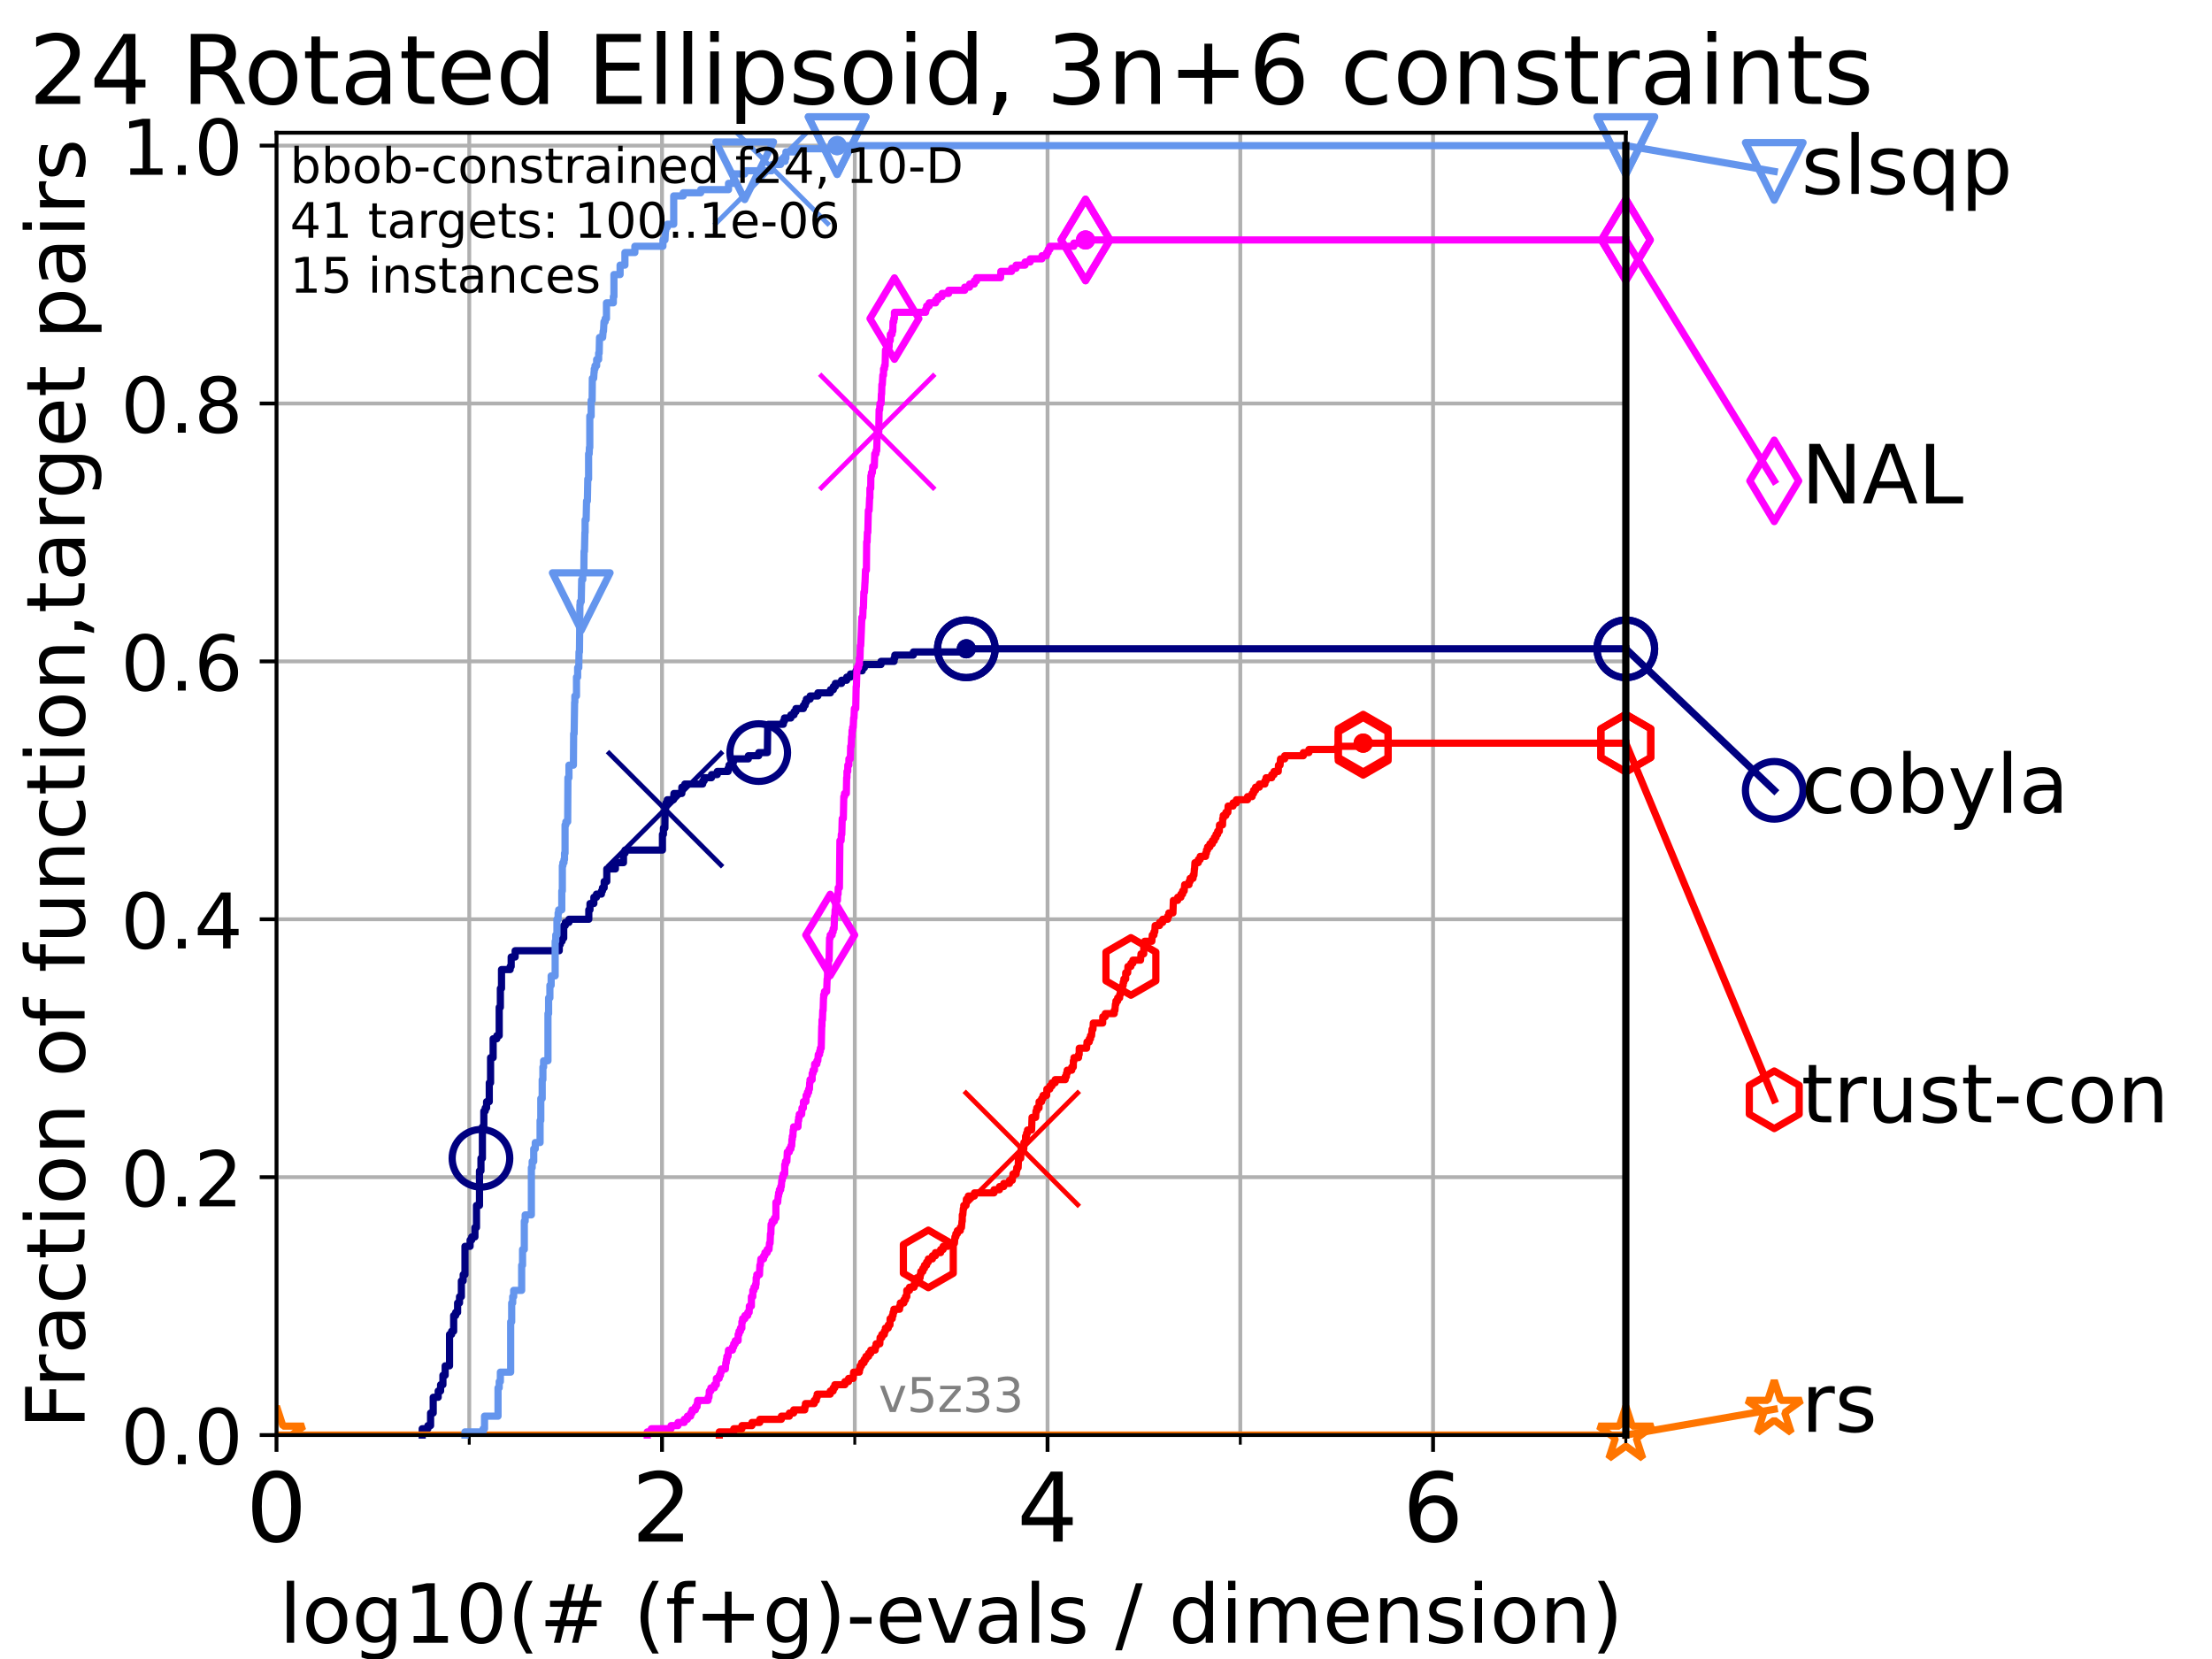 <?xml version="1.0" encoding="utf-8" standalone="no"?>
<!DOCTYPE svg PUBLIC "-//W3C//DTD SVG 1.1//EN"
  "http://www.w3.org/Graphics/SVG/1.1/DTD/svg11.dtd">
<!-- Created with matplotlib (https://matplotlib.org/) -->
<svg height="345.6pt" version="1.1" viewBox="0 0 460.8 345.6" width="460.8pt" xmlns="http://www.w3.org/2000/svg" xmlns:xlink="http://www.w3.org/1999/xlink">
 <defs>
  <style type="text/css">*{stroke-linecap:butt;stroke-linejoin:round;}</style>
 </defs>
 <g id="figure_1">
  <g id="patch_1">
   <path d="M 0 345.6 
L 460.8 345.6 
L 460.8 0 
L 0 0 
z
" style="fill:#ffffff;"/>
  </g>
  <g id="axes_1">
   <g id="patch_2">
    <path d="M 57.6 298.944 
L 338.688 298.944 
L 338.688 27.648 
L 57.6 27.648 
z
" style="fill:#ffffff;"/>
   </g>
   <g id="matplotlib.axis_1">
    <g id="xtick_1">
     <g id="line2d_1">
      <path clip-path="url(#pc87b399af0)" d="M 57.6 298.944 
L 57.6 27.648 
" style="fill:none;stroke:#b0b0b0;stroke-linecap:square;stroke-width:0.8;"/>
     </g>
     <g id="line2d_2">
      <defs>
       <path d="M 0 0 
L 0 3.5 
" id="md89bec9f34" style="stroke:#000000;stroke-width:0.8;"/>
      </defs>
      <g>
       <use style="stroke:#000000;stroke-width:0.8;" x="57.6" xlink:href="#md89bec9f34" y="298.944"/>
      </g>
     </g>
     <g id="text_1">
      <!-- 0 -->
      <g transform="translate(51.237 321.141)scale(0.2 -0.2)">
       <defs>
        <path d="M 31.781 66.406 
Q 24.172 66.406 20.328 58.906 
Q 16.5 51.422 16.5 36.375 
Q 16.5 21.391 20.328 13.891 
Q 24.172 6.391 31.781 6.391 
Q 39.453 6.391 43.281 13.891 
Q 47.125 21.391 47.125 36.375 
Q 47.125 51.422 43.281 58.906 
Q 39.453 66.406 31.781 66.406 
z
M 31.781 74.219 
Q 44.047 74.219 50.516 64.516 
Q 56.984 54.828 56.984 36.375 
Q 56.984 17.969 50.516 8.266 
Q 44.047 -1.422 31.781 -1.422 
Q 19.531 -1.422 13.062 8.266 
Q 6.594 17.969 6.594 36.375 
Q 6.594 54.828 13.062 64.516 
Q 19.531 74.219 31.781 74.219 
z
" id="DejaVuSans-48"/>
       </defs>
       <use xlink:href="#DejaVuSans-48"/>
      </g>
     </g>
    </g>
    <g id="xtick_2">
     <g id="line2d_3">
      <path clip-path="url(#pc87b399af0)" d="M 137.911 298.944 
L 137.911 27.648 
" style="fill:none;stroke:#b0b0b0;stroke-linecap:square;stroke-width:0.8;"/>
     </g>
     <g id="line2d_4">
      <g>
       <use style="stroke:#000000;stroke-width:0.8;" x="137.911" xlink:href="#md89bec9f34" y="298.944"/>
      </g>
     </g>
     <g id="text_2">
      <!-- 2 -->
      <g transform="translate(131.548 321.141)scale(0.2 -0.2)">
       <defs>
        <path d="M 19.188 8.297 
L 53.609 8.297 
L 53.609 0 
L 7.328 0 
L 7.328 8.297 
Q 12.938 14.109 22.625 23.891 
Q 32.328 33.688 34.812 36.531 
Q 39.547 41.844 41.422 45.531 
Q 43.312 49.219 43.312 52.781 
Q 43.312 58.594 39.234 62.25 
Q 35.156 65.922 28.609 65.922 
Q 23.969 65.922 18.812 64.312 
Q 13.672 62.703 7.812 59.422 
L 7.812 69.391 
Q 13.766 71.781 18.938 73 
Q 24.125 74.219 28.422 74.219 
Q 39.75 74.219 46.484 68.547 
Q 53.219 62.891 53.219 53.422 
Q 53.219 48.922 51.531 44.891 
Q 49.859 40.875 45.406 35.406 
Q 44.188 33.984 37.641 27.219 
Q 31.109 20.453 19.188 8.297 
z
" id="DejaVuSans-50"/>
       </defs>
       <use xlink:href="#DejaVuSans-50"/>
      </g>
     </g>
    </g>
    <g id="xtick_3">
     <g id="line2d_5">
      <path clip-path="url(#pc87b399af0)" d="M 218.222 298.944 
L 218.222 27.648 
" style="fill:none;stroke:#b0b0b0;stroke-linecap:square;stroke-width:0.8;"/>
     </g>
     <g id="line2d_6">
      <g>
       <use style="stroke:#000000;stroke-width:0.8;" x="218.222" xlink:href="#md89bec9f34" y="298.944"/>
      </g>
     </g>
     <g id="text_3">
      <!-- 4 -->
      <g transform="translate(211.859 321.141)scale(0.2 -0.2)">
       <defs>
        <path d="M 37.797 64.312 
L 12.891 25.391 
L 37.797 25.391 
z
M 35.203 72.906 
L 47.609 72.906 
L 47.609 25.391 
L 58.016 25.391 
L 58.016 17.188 
L 47.609 17.188 
L 47.609 0 
L 37.797 0 
L 37.797 17.188 
L 4.891 17.188 
L 4.891 26.703 
z
" id="DejaVuSans-52"/>
       </defs>
       <use xlink:href="#DejaVuSans-52"/>
      </g>
     </g>
    </g>
    <g id="xtick_4">
     <g id="line2d_7">
      <path clip-path="url(#pc87b399af0)" d="M 298.533 298.944 
L 298.533 27.648 
" style="fill:none;stroke:#b0b0b0;stroke-linecap:square;stroke-width:0.8;"/>
     </g>
     <g id="line2d_8">
      <g>
       <use style="stroke:#000000;stroke-width:0.8;" x="298.533" xlink:href="#md89bec9f34" y="298.944"/>
      </g>
     </g>
     <g id="text_4">
      <!-- 6 -->
      <g transform="translate(292.17 321.141)scale(0.2 -0.2)">
       <defs>
        <path d="M 33.016 40.375 
Q 26.375 40.375 22.484 35.828 
Q 18.609 31.297 18.609 23.391 
Q 18.609 15.531 22.484 10.953 
Q 26.375 6.391 33.016 6.391 
Q 39.656 6.391 43.531 10.953 
Q 47.406 15.531 47.406 23.391 
Q 47.406 31.297 43.531 35.828 
Q 39.656 40.375 33.016 40.375 
z
M 52.594 71.297 
L 52.594 62.312 
Q 48.875 64.062 45.094 64.984 
Q 41.312 65.922 37.594 65.922 
Q 27.828 65.922 22.672 59.328 
Q 17.531 52.734 16.797 39.406 
Q 19.672 43.656 24.016 45.922 
Q 28.375 48.188 33.594 48.188 
Q 44.578 48.188 50.953 41.516 
Q 57.328 34.859 57.328 23.391 
Q 57.328 12.156 50.688 5.359 
Q 44.047 -1.422 33.016 -1.422 
Q 20.359 -1.422 13.672 8.266 
Q 6.984 17.969 6.984 36.375 
Q 6.984 53.656 15.188 63.938 
Q 23.391 74.219 37.203 74.219 
Q 40.922 74.219 44.703 73.484 
Q 48.484 72.75 52.594 71.297 
z
" id="DejaVuSans-54"/>
       </defs>
       <use xlink:href="#DejaVuSans-54"/>
      </g>
     </g>
    </g>
    <g id="xtick_5">
     <g id="line2d_9">
      <path clip-path="url(#pc87b399af0)" d="M 97.755 298.944 
L 97.755 27.648 
" style="fill:none;stroke:#b0b0b0;stroke-linecap:square;stroke-width:0.8;"/>
     </g>
     <g id="line2d_10">
      <defs>
       <path d="M 0 0 
L 0 2 
" id="me6bf0991be" style="stroke:#000000;stroke-width:0.6;"/>
      </defs>
      <g>
       <use style="stroke:#000000;stroke-width:0.6;" x="97.755" xlink:href="#me6bf0991be" y="298.944"/>
      </g>
     </g>
    </g>
    <g id="xtick_6">
     <g id="line2d_11">
      <path clip-path="url(#pc87b399af0)" d="M 178.066 298.944 
L 178.066 27.648 
" style="fill:none;stroke:#b0b0b0;stroke-linecap:square;stroke-width:0.8;"/>
     </g>
     <g id="line2d_12">
      <g>
       <use style="stroke:#000000;stroke-width:0.6;" x="178.066" xlink:href="#me6bf0991be" y="298.944"/>
      </g>
     </g>
    </g>
    <g id="xtick_7">
     <g id="line2d_13">
      <path clip-path="url(#pc87b399af0)" d="M 258.377 298.944 
L 258.377 27.648 
" style="fill:none;stroke:#b0b0b0;stroke-linecap:square;stroke-width:0.8;"/>
     </g>
     <g id="line2d_14">
      <g>
       <use style="stroke:#000000;stroke-width:0.6;" x="258.377" xlink:href="#me6bf0991be" y="298.944"/>
      </g>
     </g>
    </g>
    <g id="xtick_8">
     <g id="line2d_15">
      <path clip-path="url(#pc87b399af0)" d="M 338.688 298.944 
L 338.688 27.648 
" style="fill:none;stroke:#b0b0b0;stroke-linecap:square;stroke-width:0.8;"/>
     </g>
     <g id="line2d_16">
      <g>
       <use style="stroke:#000000;stroke-width:0.6;" x="338.688" xlink:href="#me6bf0991be" y="298.944"/>
      </g>
     </g>
    </g>
    <g id="text_5">
     <!-- log10(# (f+g)-evals / dimension) -->
     <g transform="translate(58.145 342.218)scale(0.17 -0.17)">
      <defs>
       <path d="M 9.422 75.984 
L 18.406 75.984 
L 18.406 0 
L 9.422 0 
z
" id="DejaVuSans-108"/>
       <path d="M 30.609 48.391 
Q 23.391 48.391 19.188 42.75 
Q 14.984 37.109 14.984 27.297 
Q 14.984 17.484 19.156 11.844 
Q 23.344 6.203 30.609 6.203 
Q 37.797 6.203 41.984 11.859 
Q 46.188 17.531 46.188 27.297 
Q 46.188 37.016 41.984 42.703 
Q 37.797 48.391 30.609 48.391 
z
M 30.609 56 
Q 42.328 56 49.016 48.375 
Q 55.719 40.766 55.719 27.297 
Q 55.719 13.875 49.016 6.219 
Q 42.328 -1.422 30.609 -1.422 
Q 18.844 -1.422 12.172 6.219 
Q 5.516 13.875 5.516 27.297 
Q 5.516 40.766 12.172 48.375 
Q 18.844 56 30.609 56 
z
" id="DejaVuSans-111"/>
       <path d="M 45.406 27.984 
Q 45.406 37.75 41.375 43.109 
Q 37.359 48.484 30.078 48.484 
Q 22.859 48.484 18.828 43.109 
Q 14.797 37.75 14.797 27.984 
Q 14.797 18.266 18.828 12.891 
Q 22.859 7.516 30.078 7.516 
Q 37.359 7.516 41.375 12.891 
Q 45.406 18.266 45.406 27.984 
z
M 54.391 6.781 
Q 54.391 -7.172 48.188 -13.984 
Q 42 -20.797 29.203 -20.797 
Q 24.469 -20.797 20.266 -20.094 
Q 16.062 -19.391 12.109 -17.922 
L 12.109 -9.188 
Q 16.062 -11.328 19.922 -12.344 
Q 23.781 -13.375 27.781 -13.375 
Q 36.625 -13.375 41.016 -8.766 
Q 45.406 -4.156 45.406 5.172 
L 45.406 9.625 
Q 42.625 4.781 38.281 2.391 
Q 33.938 0 27.875 0 
Q 17.828 0 11.672 7.656 
Q 5.516 15.328 5.516 27.984 
Q 5.516 40.672 11.672 48.328 
Q 17.828 56 27.875 56 
Q 33.938 56 38.281 53.609 
Q 42.625 51.219 45.406 46.391 
L 45.406 54.688 
L 54.391 54.688 
z
" id="DejaVuSans-103"/>
       <path d="M 12.406 8.297 
L 28.516 8.297 
L 28.516 63.922 
L 10.984 60.406 
L 10.984 69.391 
L 28.422 72.906 
L 38.281 72.906 
L 38.281 8.297 
L 54.391 8.297 
L 54.391 0 
L 12.406 0 
z
" id="DejaVuSans-49"/>
       <path d="M 31 75.875 
Q 24.469 64.656 21.281 53.656 
Q 18.109 42.672 18.109 31.391 
Q 18.109 20.125 21.312 9.062 
Q 24.516 -2 31 -13.188 
L 23.188 -13.188 
Q 15.875 -1.703 12.234 9.375 
Q 8.594 20.453 8.594 31.391 
Q 8.594 42.281 12.203 53.312 
Q 15.828 64.359 23.188 75.875 
z
" id="DejaVuSans-40"/>
       <path d="M 51.125 44 
L 36.922 44 
L 32.812 27.688 
L 47.125 27.688 
z
M 43.797 71.781 
L 38.719 51.516 
L 52.984 51.516 
L 58.109 71.781 
L 65.922 71.781 
L 60.891 51.516 
L 76.125 51.516 
L 76.125 44 
L 58.984 44 
L 54.984 27.688 
L 70.516 27.688 
L 70.516 20.219 
L 53.078 20.219 
L 48 0 
L 40.188 0 
L 45.219 20.219 
L 30.906 20.219 
L 25.875 0 
L 18.016 0 
L 23.094 20.219 
L 7.719 20.219 
L 7.719 27.688 
L 24.906 27.688 
L 29 44 
L 13.281 44 
L 13.281 51.516 
L 30.906 51.516 
L 35.891 71.781 
z
" id="DejaVuSans-35"/>
       <path id="DejaVuSans-32"/>
       <path d="M 37.109 75.984 
L 37.109 68.5 
L 28.516 68.5 
Q 23.688 68.5 21.797 66.547 
Q 19.922 64.594 19.922 59.516 
L 19.922 54.688 
L 34.719 54.688 
L 34.719 47.703 
L 19.922 47.703 
L 19.922 0 
L 10.891 0 
L 10.891 47.703 
L 2.297 47.703 
L 2.297 54.688 
L 10.891 54.688 
L 10.891 58.5 
Q 10.891 67.625 15.141 71.797 
Q 19.391 75.984 28.609 75.984 
z
" id="DejaVuSans-102"/>
       <path d="M 46 62.703 
L 46 35.5 
L 73.188 35.5 
L 73.188 27.203 
L 46 27.203 
L 46 0 
L 37.797 0 
L 37.797 27.203 
L 10.594 27.203 
L 10.594 35.5 
L 37.797 35.5 
L 37.797 62.703 
z
" id="DejaVuSans-43"/>
       <path d="M 8.016 75.875 
L 15.828 75.875 
Q 23.141 64.359 26.781 53.312 
Q 30.422 42.281 30.422 31.391 
Q 30.422 20.453 26.781 9.375 
Q 23.141 -1.703 15.828 -13.188 
L 8.016 -13.188 
Q 14.5 -2 17.703 9.062 
Q 20.906 20.125 20.906 31.391 
Q 20.906 42.672 17.703 53.656 
Q 14.5 64.656 8.016 75.875 
z
" id="DejaVuSans-41"/>
       <path d="M 4.891 31.391 
L 31.203 31.391 
L 31.203 23.391 
L 4.891 23.391 
z
" id="DejaVuSans-45"/>
       <path d="M 56.203 29.594 
L 56.203 25.203 
L 14.891 25.203 
Q 15.484 15.922 20.484 11.062 
Q 25.484 6.203 34.422 6.203 
Q 39.594 6.203 44.453 7.469 
Q 49.312 8.734 54.109 11.281 
L 54.109 2.781 
Q 49.266 0.734 44.188 -0.344 
Q 39.109 -1.422 33.891 -1.422 
Q 20.797 -1.422 13.156 6.188 
Q 5.516 13.812 5.516 26.812 
Q 5.516 40.234 12.766 48.109 
Q 20.016 56 32.328 56 
Q 43.359 56 49.781 48.891 
Q 56.203 41.797 56.203 29.594 
z
M 47.219 32.234 
Q 47.125 39.594 43.094 43.984 
Q 39.062 48.391 32.422 48.391 
Q 24.906 48.391 20.391 44.141 
Q 15.875 39.891 15.188 32.172 
z
" id="DejaVuSans-101"/>
       <path d="M 2.984 54.688 
L 12.5 54.688 
L 29.594 8.797 
L 46.688 54.688 
L 56.203 54.688 
L 35.688 0 
L 23.484 0 
z
" id="DejaVuSans-118"/>
       <path d="M 34.281 27.484 
Q 23.391 27.484 19.188 25 
Q 14.984 22.516 14.984 16.5 
Q 14.984 11.719 18.141 8.906 
Q 21.297 6.109 26.703 6.109 
Q 34.188 6.109 38.703 11.406 
Q 43.219 16.703 43.219 25.484 
L 43.219 27.484 
z
M 52.203 31.203 
L 52.203 0 
L 43.219 0 
L 43.219 8.297 
Q 40.141 3.328 35.547 0.953 
Q 30.953 -1.422 24.312 -1.422 
Q 15.922 -1.422 10.953 3.297 
Q 6 8.016 6 15.922 
Q 6 25.141 12.172 29.828 
Q 18.359 34.516 30.609 34.516 
L 43.219 34.516 
L 43.219 35.406 
Q 43.219 41.609 39.141 45 
Q 35.062 48.391 27.688 48.391 
Q 23 48.391 18.547 47.266 
Q 14.109 46.141 10.016 43.891 
L 10.016 52.203 
Q 14.938 54.109 19.578 55.047 
Q 24.219 56 28.609 56 
Q 40.484 56 46.344 49.844 
Q 52.203 43.703 52.203 31.203 
z
" id="DejaVuSans-97"/>
       <path d="M 44.281 53.078 
L 44.281 44.578 
Q 40.484 46.531 36.375 47.5 
Q 32.281 48.484 27.875 48.484 
Q 21.188 48.484 17.844 46.438 
Q 14.5 44.391 14.5 40.281 
Q 14.5 37.156 16.891 35.375 
Q 19.281 33.594 26.516 31.984 
L 29.594 31.297 
Q 39.156 29.25 43.188 25.516 
Q 47.219 21.781 47.219 15.094 
Q 47.219 7.469 41.188 3.016 
Q 35.156 -1.422 24.609 -1.422 
Q 20.219 -1.422 15.453 -0.562 
Q 10.688 0.297 5.422 2 
L 5.422 11.281 
Q 10.406 8.688 15.234 7.391 
Q 20.062 6.109 24.812 6.109 
Q 31.156 6.109 34.562 8.281 
Q 37.984 10.453 37.984 14.406 
Q 37.984 18.062 35.516 20.016 
Q 33.062 21.969 24.703 23.781 
L 21.578 24.516 
Q 13.234 26.266 9.516 29.906 
Q 5.812 33.547 5.812 39.891 
Q 5.812 47.609 11.281 51.797 
Q 16.75 56 26.812 56 
Q 31.781 56 36.172 55.266 
Q 40.578 54.547 44.281 53.078 
z
" id="DejaVuSans-115"/>
       <path d="M 25.391 72.906 
L 33.688 72.906 
L 8.297 -9.281 
L 0 -9.281 
z
" id="DejaVuSans-47"/>
       <path d="M 45.406 46.391 
L 45.406 75.984 
L 54.391 75.984 
L 54.391 0 
L 45.406 0 
L 45.406 8.203 
Q 42.578 3.328 38.25 0.953 
Q 33.938 -1.422 27.875 -1.422 
Q 17.969 -1.422 11.734 6.484 
Q 5.516 14.406 5.516 27.297 
Q 5.516 40.188 11.734 48.094 
Q 17.969 56 27.875 56 
Q 33.938 56 38.25 53.625 
Q 42.578 51.266 45.406 46.391 
z
M 14.797 27.297 
Q 14.797 17.391 18.875 11.75 
Q 22.953 6.109 30.078 6.109 
Q 37.203 6.109 41.297 11.75 
Q 45.406 17.391 45.406 27.297 
Q 45.406 37.203 41.297 42.844 
Q 37.203 48.484 30.078 48.484 
Q 22.953 48.484 18.875 42.844 
Q 14.797 37.203 14.797 27.297 
z
" id="DejaVuSans-100"/>
       <path d="M 9.422 54.688 
L 18.406 54.688 
L 18.406 0 
L 9.422 0 
z
M 9.422 75.984 
L 18.406 75.984 
L 18.406 64.594 
L 9.422 64.594 
z
" id="DejaVuSans-105"/>
       <path d="M 52 44.188 
Q 55.375 50.25 60.062 53.125 
Q 64.75 56 71.094 56 
Q 79.641 56 84.281 50.016 
Q 88.922 44.047 88.922 33.016 
L 88.922 0 
L 79.891 0 
L 79.891 32.719 
Q 79.891 40.578 77.094 44.375 
Q 74.312 48.188 68.609 48.188 
Q 61.625 48.188 57.562 43.547 
Q 53.516 38.922 53.516 30.906 
L 53.516 0 
L 44.484 0 
L 44.484 32.719 
Q 44.484 40.625 41.703 44.406 
Q 38.922 48.188 33.109 48.188 
Q 26.219 48.188 22.156 43.531 
Q 18.109 38.875 18.109 30.906 
L 18.109 0 
L 9.078 0 
L 9.078 54.688 
L 18.109 54.688 
L 18.109 46.188 
Q 21.188 51.219 25.484 53.609 
Q 29.781 56 35.688 56 
Q 41.656 56 45.828 52.969 
Q 50 49.953 52 44.188 
z
" id="DejaVuSans-109"/>
       <path d="M 54.891 33.016 
L 54.891 0 
L 45.906 0 
L 45.906 32.719 
Q 45.906 40.484 42.875 44.328 
Q 39.844 48.188 33.797 48.188 
Q 26.516 48.188 22.312 43.547 
Q 18.109 38.922 18.109 30.906 
L 18.109 0 
L 9.078 0 
L 9.078 54.688 
L 18.109 54.688 
L 18.109 46.188 
Q 21.344 51.125 25.703 53.562 
Q 30.078 56 35.797 56 
Q 45.219 56 50.047 50.172 
Q 54.891 44.344 54.891 33.016 
z
" id="DejaVuSans-110"/>
      </defs>
      <use xlink:href="#DejaVuSans-108"/>
      <use x="27.783" xlink:href="#DejaVuSans-111"/>
      <use x="88.965" xlink:href="#DejaVuSans-103"/>
      <use x="152.441" xlink:href="#DejaVuSans-49"/>
      <use x="216.064" xlink:href="#DejaVuSans-48"/>
      <use x="279.688" xlink:href="#DejaVuSans-40"/>
      <use x="318.701" xlink:href="#DejaVuSans-35"/>
      <use x="402.49" xlink:href="#DejaVuSans-32"/>
      <use x="434.277" xlink:href="#DejaVuSans-40"/>
      <use x="473.291" xlink:href="#DejaVuSans-102"/>
      <use x="508.496" xlink:href="#DejaVuSans-43"/>
      <use x="592.285" xlink:href="#DejaVuSans-103"/>
      <use x="655.762" xlink:href="#DejaVuSans-41"/>
      <use x="694.775" xlink:href="#DejaVuSans-45"/>
      <use x="730.859" xlink:href="#DejaVuSans-101"/>
      <use x="792.383" xlink:href="#DejaVuSans-118"/>
      <use x="851.562" xlink:href="#DejaVuSans-97"/>
      <use x="912.842" xlink:href="#DejaVuSans-108"/>
      <use x="940.625" xlink:href="#DejaVuSans-115"/>
      <use x="992.725" xlink:href="#DejaVuSans-32"/>
      <use x="1024.512" xlink:href="#DejaVuSans-47"/>
      <use x="1058.203" xlink:href="#DejaVuSans-32"/>
      <use x="1089.99" xlink:href="#DejaVuSans-100"/>
      <use x="1153.467" xlink:href="#DejaVuSans-105"/>
      <use x="1181.25" xlink:href="#DejaVuSans-109"/>
      <use x="1278.662" xlink:href="#DejaVuSans-101"/>
      <use x="1340.186" xlink:href="#DejaVuSans-110"/>
      <use x="1403.564" xlink:href="#DejaVuSans-115"/>
      <use x="1455.664" xlink:href="#DejaVuSans-105"/>
      <use x="1483.447" xlink:href="#DejaVuSans-111"/>
      <use x="1544.629" xlink:href="#DejaVuSans-110"/>
      <use x="1608.008" xlink:href="#DejaVuSans-41"/>
     </g>
    </g>
   </g>
   <g id="matplotlib.axis_2">
    <g id="ytick_1">
     <g id="line2d_17">
      <path clip-path="url(#pc87b399af0)" d="M 57.6 298.944 
L 338.688 298.944 
" style="fill:none;stroke:#b0b0b0;stroke-linecap:square;stroke-width:0.8;"/>
     </g>
     <g id="line2d_18">
      <defs>
       <path d="M 0 0 
L -3.5 0 
" id="m980409dd01" style="stroke:#000000;stroke-width:0.8;"/>
      </defs>
      <g>
       <use style="stroke:#000000;stroke-width:0.8;" x="57.6" xlink:href="#m980409dd01" y="298.944"/>
      </g>
     </g>
     <g id="text_6">
      <!-- 0.0 -->
      <g transform="translate(25.155 305.023)scale(0.16 -0.16)">
       <defs>
        <path d="M 10.688 12.406 
L 21 12.406 
L 21 0 
L 10.688 0 
z
" id="DejaVuSans-46"/>
       </defs>
       <use xlink:href="#DejaVuSans-48"/>
       <use x="63.623" xlink:href="#DejaVuSans-46"/>
       <use x="95.41" xlink:href="#DejaVuSans-48"/>
      </g>
     </g>
    </g>
    <g id="ytick_2">
     <g id="line2d_19">
      <path clip-path="url(#pc87b399af0)" d="M 57.6 245.222 
L 338.688 245.222 
" style="fill:none;stroke:#b0b0b0;stroke-linecap:square;stroke-width:0.8;"/>
     </g>
     <g id="line2d_20">
      <g>
       <use style="stroke:#000000;stroke-width:0.8;" x="57.6" xlink:href="#m980409dd01" y="245.222"/>
      </g>
     </g>
     <g id="text_7">
      <!-- 0.2 -->
      <g transform="translate(25.155 251.301)scale(0.16 -0.16)">
       <use xlink:href="#DejaVuSans-48"/>
       <use x="63.623" xlink:href="#DejaVuSans-46"/>
       <use x="95.41" xlink:href="#DejaVuSans-50"/>
      </g>
     </g>
    </g>
    <g id="ytick_3">
     <g id="line2d_21">
      <path clip-path="url(#pc87b399af0)" d="M 57.6 191.5 
L 338.688 191.5 
" style="fill:none;stroke:#b0b0b0;stroke-linecap:square;stroke-width:0.8;"/>
     </g>
     <g id="line2d_22">
      <g>
       <use style="stroke:#000000;stroke-width:0.8;" x="57.6" xlink:href="#m980409dd01" y="191.5"/>
      </g>
     </g>
     <g id="text_8">
      <!-- 0.4 -->
      <g transform="translate(25.155 197.579)scale(0.16 -0.16)">
       <use xlink:href="#DejaVuSans-48"/>
       <use x="63.623" xlink:href="#DejaVuSans-46"/>
       <use x="95.41" xlink:href="#DejaVuSans-52"/>
      </g>
     </g>
    </g>
    <g id="ytick_4">
     <g id="line2d_23">
      <path clip-path="url(#pc87b399af0)" d="M 57.6 137.778 
L 338.688 137.778 
" style="fill:none;stroke:#b0b0b0;stroke-linecap:square;stroke-width:0.8;"/>
     </g>
     <g id="line2d_24">
      <g>
       <use style="stroke:#000000;stroke-width:0.8;" x="57.6" xlink:href="#m980409dd01" y="137.778"/>
      </g>
     </g>
     <g id="text_9">
      <!-- 0.6 -->
      <g transform="translate(25.155 143.857)scale(0.16 -0.16)">
       <use xlink:href="#DejaVuSans-48"/>
       <use x="63.623" xlink:href="#DejaVuSans-46"/>
       <use x="95.41" xlink:href="#DejaVuSans-54"/>
      </g>
     </g>
    </g>
    <g id="ytick_5">
     <g id="line2d_25">
      <path clip-path="url(#pc87b399af0)" d="M 57.6 84.056 
L 338.688 84.056 
" style="fill:none;stroke:#b0b0b0;stroke-linecap:square;stroke-width:0.8;"/>
     </g>
     <g id="line2d_26">
      <g>
       <use style="stroke:#000000;stroke-width:0.8;" x="57.6" xlink:href="#m980409dd01" y="84.056"/>
      </g>
     </g>
     <g id="text_10">
      <!-- 0.8 -->
      <g transform="translate(25.155 90.135)scale(0.16 -0.16)">
       <defs>
        <path d="M 31.781 34.625 
Q 24.75 34.625 20.719 30.859 
Q 16.703 27.094 16.703 20.516 
Q 16.703 13.922 20.719 10.156 
Q 24.75 6.391 31.781 6.391 
Q 38.812 6.391 42.859 10.172 
Q 46.922 13.969 46.922 20.516 
Q 46.922 27.094 42.891 30.859 
Q 38.875 34.625 31.781 34.625 
z
M 21.922 38.812 
Q 15.578 40.375 12.031 44.719 
Q 8.5 49.078 8.5 55.328 
Q 8.5 64.062 14.719 69.141 
Q 20.953 74.219 31.781 74.219 
Q 42.672 74.219 48.875 69.141 
Q 55.078 64.062 55.078 55.328 
Q 55.078 49.078 51.531 44.719 
Q 48 40.375 41.703 38.812 
Q 48.828 37.156 52.797 32.312 
Q 56.781 27.484 56.781 20.516 
Q 56.781 9.906 50.312 4.234 
Q 43.844 -1.422 31.781 -1.422 
Q 19.734 -1.422 13.25 4.234 
Q 6.781 9.906 6.781 20.516 
Q 6.781 27.484 10.781 32.312 
Q 14.797 37.156 21.922 38.812 
z
M 18.312 54.391 
Q 18.312 48.734 21.844 45.562 
Q 25.391 42.391 31.781 42.391 
Q 38.141 42.391 41.719 45.562 
Q 45.312 48.734 45.312 54.391 
Q 45.312 60.062 41.719 63.234 
Q 38.141 66.406 31.781 66.406 
Q 25.391 66.406 21.844 63.234 
Q 18.312 60.062 18.312 54.391 
z
" id="DejaVuSans-56"/>
       </defs>
       <use xlink:href="#DejaVuSans-48"/>
       <use x="63.623" xlink:href="#DejaVuSans-46"/>
       <use x="95.41" xlink:href="#DejaVuSans-56"/>
      </g>
     </g>
    </g>
    <g id="ytick_6">
     <g id="line2d_27">
      <path clip-path="url(#pc87b399af0)" d="M 57.6 30.334 
L 338.688 30.334 
" style="fill:none;stroke:#b0b0b0;stroke-linecap:square;stroke-width:0.8;"/>
     </g>
     <g id="line2d_28">
      <g>
       <use style="stroke:#000000;stroke-width:0.8;" x="57.6" xlink:href="#m980409dd01" y="30.334"/>
      </g>
     </g>
     <g id="text_11">
      <!-- 1.0 -->
      <g transform="translate(25.155 36.413)scale(0.16 -0.16)">
       <use xlink:href="#DejaVuSans-49"/>
       <use x="63.623" xlink:href="#DejaVuSans-46"/>
       <use x="95.41" xlink:href="#DejaVuSans-48"/>
      </g>
     </g>
    </g>
    <g id="text_12">
     <!-- Fraction of function,target pairs -->
     <g transform="translate(17.62 297.681)rotate(-90)scale(0.17 -0.17)">
      <defs>
       <path d="M 9.812 72.906 
L 51.703 72.906 
L 51.703 64.594 
L 19.672 64.594 
L 19.672 43.109 
L 48.578 43.109 
L 48.578 34.812 
L 19.672 34.812 
L 19.672 0 
L 9.812 0 
z
" id="DejaVuSans-70"/>
       <path d="M 41.109 46.297 
Q 39.594 47.172 37.812 47.578 
Q 36.031 48 33.891 48 
Q 26.266 48 22.188 43.047 
Q 18.109 38.094 18.109 28.812 
L 18.109 0 
L 9.078 0 
L 9.078 54.688 
L 18.109 54.688 
L 18.109 46.188 
Q 20.953 51.172 25.484 53.578 
Q 30.031 56 36.531 56 
Q 37.453 56 38.578 55.875 
Q 39.703 55.766 41.062 55.516 
z
" id="DejaVuSans-114"/>
       <path d="M 48.781 52.594 
L 48.781 44.188 
Q 44.969 46.297 41.141 47.344 
Q 37.312 48.391 33.406 48.391 
Q 24.656 48.391 19.812 42.844 
Q 14.984 37.312 14.984 27.297 
Q 14.984 17.281 19.812 11.734 
Q 24.656 6.203 33.406 6.203 
Q 37.312 6.203 41.141 7.25 
Q 44.969 8.297 48.781 10.406 
L 48.781 2.094 
Q 45.016 0.344 40.984 -0.531 
Q 36.969 -1.422 32.422 -1.422 
Q 20.062 -1.422 12.781 6.344 
Q 5.516 14.109 5.516 27.297 
Q 5.516 40.672 12.859 48.328 
Q 20.219 56 33.016 56 
Q 37.156 56 41.109 55.141 
Q 45.062 54.297 48.781 52.594 
z
" id="DejaVuSans-99"/>
       <path d="M 18.312 70.219 
L 18.312 54.688 
L 36.812 54.688 
L 36.812 47.703 
L 18.312 47.703 
L 18.312 18.016 
Q 18.312 11.328 20.141 9.422 
Q 21.969 7.516 27.594 7.516 
L 36.812 7.516 
L 36.812 0 
L 27.594 0 
Q 17.188 0 13.234 3.875 
Q 9.281 7.766 9.281 18.016 
L 9.281 47.703 
L 2.688 47.703 
L 2.688 54.688 
L 9.281 54.688 
L 9.281 70.219 
z
" id="DejaVuSans-116"/>
       <path d="M 8.5 21.578 
L 8.5 54.688 
L 17.484 54.688 
L 17.484 21.922 
Q 17.484 14.156 20.5 10.266 
Q 23.531 6.391 29.594 6.391 
Q 36.859 6.391 41.078 11.031 
Q 45.312 15.672 45.312 23.688 
L 45.312 54.688 
L 54.297 54.688 
L 54.297 0 
L 45.312 0 
L 45.312 8.406 
Q 42.047 3.422 37.719 1 
Q 33.406 -1.422 27.688 -1.422 
Q 18.266 -1.422 13.375 4.438 
Q 8.5 10.297 8.5 21.578 
z
M 31.109 56 
z
" id="DejaVuSans-117"/>
       <path d="M 11.719 12.406 
L 22.016 12.406 
L 22.016 4 
L 14.016 -11.625 
L 7.719 -11.625 
L 11.719 4 
z
" id="DejaVuSans-44"/>
       <path d="M 18.109 8.203 
L 18.109 -20.797 
L 9.078 -20.797 
L 9.078 54.688 
L 18.109 54.688 
L 18.109 46.391 
Q 20.953 51.266 25.266 53.625 
Q 29.594 56 35.594 56 
Q 45.562 56 51.781 48.094 
Q 58.016 40.188 58.016 27.297 
Q 58.016 14.406 51.781 6.484 
Q 45.562 -1.422 35.594 -1.422 
Q 29.594 -1.422 25.266 0.953 
Q 20.953 3.328 18.109 8.203 
z
M 48.688 27.297 
Q 48.688 37.203 44.609 42.844 
Q 40.531 48.484 33.406 48.484 
Q 26.266 48.484 22.188 42.844 
Q 18.109 37.203 18.109 27.297 
Q 18.109 17.391 22.188 11.75 
Q 26.266 6.109 33.406 6.109 
Q 40.531 6.109 44.609 11.75 
Q 48.688 17.391 48.688 27.297 
z
" id="DejaVuSans-112"/>
      </defs>
      <use xlink:href="#DejaVuSans-70"/>
      <use x="50.27" xlink:href="#DejaVuSans-114"/>
      <use x="91.383" xlink:href="#DejaVuSans-97"/>
      <use x="152.662" xlink:href="#DejaVuSans-99"/>
      <use x="207.643" xlink:href="#DejaVuSans-116"/>
      <use x="246.852" xlink:href="#DejaVuSans-105"/>
      <use x="274.635" xlink:href="#DejaVuSans-111"/>
      <use x="335.816" xlink:href="#DejaVuSans-110"/>
      <use x="399.195" xlink:href="#DejaVuSans-32"/>
      <use x="430.982" xlink:href="#DejaVuSans-111"/>
      <use x="492.164" xlink:href="#DejaVuSans-102"/>
      <use x="527.369" xlink:href="#DejaVuSans-32"/>
      <use x="559.156" xlink:href="#DejaVuSans-102"/>
      <use x="594.361" xlink:href="#DejaVuSans-117"/>
      <use x="657.74" xlink:href="#DejaVuSans-110"/>
      <use x="721.119" xlink:href="#DejaVuSans-99"/>
      <use x="776.1" xlink:href="#DejaVuSans-116"/>
      <use x="815.309" xlink:href="#DejaVuSans-105"/>
      <use x="843.092" xlink:href="#DejaVuSans-111"/>
      <use x="904.273" xlink:href="#DejaVuSans-110"/>
      <use x="967.652" xlink:href="#DejaVuSans-44"/>
      <use x="999.439" xlink:href="#DejaVuSans-116"/>
      <use x="1038.648" xlink:href="#DejaVuSans-97"/>
      <use x="1099.928" xlink:href="#DejaVuSans-114"/>
      <use x="1139.291" xlink:href="#DejaVuSans-103"/>
      <use x="1202.768" xlink:href="#DejaVuSans-101"/>
      <use x="1264.291" xlink:href="#DejaVuSans-116"/>
      <use x="1303.5" xlink:href="#DejaVuSans-32"/>
      <use x="1335.287" xlink:href="#DejaVuSans-112"/>
      <use x="1398.764" xlink:href="#DejaVuSans-97"/>
      <use x="1460.043" xlink:href="#DejaVuSans-105"/>
      <use x="1487.826" xlink:href="#DejaVuSans-114"/>
      <use x="1528.939" xlink:href="#DejaVuSans-115"/>
     </g>
    </g>
   </g>
   <g id="line2d_29">
    <defs>
     <path d="M 0 1.5 
C 0.398 1.5 0.779 1.342 1.061 1.061 
C 1.342 0.779 1.5 0.398 1.5 0 
C 1.5 -0.398 1.342 -0.779 1.061 -1.061 
C 0.779 -1.342 0.398 -1.5 0 -1.5 
C -0.398 -1.5 -0.779 -1.342 -1.061 -1.061 
C -1.342 -0.779 -1.5 -0.398 -1.5 0 
C -1.5 0.398 -1.342 0.779 -1.061 1.061 
C -0.779 1.342 -0.398 1.5 0 1.5 
z
" id="m8d46b673be" style="stroke:#000080;"/>
    </defs>
    <g>
     <use style="fill:#000080;stroke:#000080;" x="201.303" xlink:href="#m8d46b673be" y="135.157"/>
     <use style="fill:#000080;stroke:#000080;" x="201.303" xlink:href="#m8d46b673be" y="135.157"/>
    </g>
   </g>
   <g id="line2d_30">
    <path d="M 87.952 298.944 
L 87.952 297.634 
L 89.135 297.634 
L 89.135 296.979 
L 89.698 296.979 
L 89.698 294.358 
L 90.243 294.358 
L 90.243 291.082 
L 91.284 291.082 
L 91.284 289.772 
L 91.783 289.772 
L 91.783 288.462 
L 92.267 288.462 
L 92.267 286.496 
L 92.738 286.496 
L 92.738 284.531 
L 93.645 284.531 
L 93.645 277.979 
L 94.081 277.979 
L 94.081 277.324 
L 94.506 277.324 
L 94.506 274.048 
L 94.921 274.048 
L 94.921 273.393 
L 95.327 273.393 
L 95.327 271.428 
L 95.723 271.428 
L 95.723 270.118 
L 96.111 270.118 
L 96.111 266.842 
L 96.49 266.842 
L 96.49 265.532 
L 96.861 265.532 
L 96.861 259.635 
L 97.929 259.635 
L 97.929 258.325 
L 98.271 258.325 
L 98.271 257.67 
L 98.935 257.67 
L 98.935 255.704 
L 99.258 255.704 
L 99.258 251.118 
L 99.887 251.118 
L 99.887 243.912 
L 100.193 243.912 
L 100.193 241.291 
L 100.493 241.291 
L 100.493 234.74 
L 100.789 234.74 
L 100.789 231.464 
L 101.08 231.464 
L 101.08 230.809 
L 101.366 230.809 
L 101.366 229.499 
L 101.924 229.499 
L 101.924 225.568 
L 102.196 225.568 
L 102.196 220.326 
L 102.729 220.326 
L 102.729 216.396 
L 103.498 216.396 
L 103.498 215.74 
L 103.993 215.74 
L 103.993 209.844 
L 104.235 209.844 
L 104.235 205.913 
L 104.474 205.913 
L 104.474 201.982 
L 106.276 201.982 
L 106.276 201.327 
L 106.489 201.327 
L 106.489 199.362 
L 107.314 199.362 
L 107.314 198.052 
L 116.503 198.052 
L 116.503 196.741 
L 116.739 196.741 
L 116.739 196.086 
L 117.088 196.086 
L 117.088 195.431 
L 117.43 195.431 
L 117.43 192.81 
L 117.765 192.81 
L 117.765 192.155 
L 118.524 192.155 
L 118.524 191.5 
L 122.657 191.5 
L 122.657 189.535 
L 122.906 189.535 
L 122.906 188.224 
L 123.712 188.224 
L 123.712 186.914 
L 124.255 186.914 
L 124.255 186.259 
L 125.292 186.259 
L 125.292 185.604 
L 125.506 185.604 
L 125.506 184.949 
L 125.858 184.949 
L 125.858 183.638 
L 126.406 183.638 
L 126.406 181.018 
L 128.199 181.018 
L 128.199 179.707 
L 129.881 179.707 
L 129.881 177.742 
L 130.209 177.742 
L 130.209 177.087 
L 137.998 177.087 
L 137.998 173.811 
L 138.205 173.811 
L 138.205 172.501 
L 138.511 172.501 
L 138.544 168.57 
L 138.645 168.57 
L 138.745 167.26 
L 139.009 167.26 
L 139.009 166.604 
L 140.303 166.604 
L 140.394 165.294 
L 142.038 165.294 
L 142.038 163.984 
L 142.66 163.984 
L 142.66 163.329 
L 146.388 163.329 
L 146.388 162.674 
L 146.697 162.674 
L 146.697 162.018 
L 148.219 162.018 
L 148.219 161.363 
L 149.423 161.363 
L 149.423 160.708 
L 151.677 160.708 
L 151.677 160.053 
L 151.866 160.053 
L 151.866 159.398 
L 152.391 159.398 
L 152.391 158.743 
L 152.811 158.743 
L 152.811 158.088 
L 155.892 158.088 
L 155.892 157.432 
L 158.059 157.432 
L 158.059 156.777 
L 159.862 156.777 
L 159.922 151.536 
L 160.074 151.536 
L 160.074 150.881 
L 163.185 150.881 
L 163.185 150.226 
L 163.417 150.226 
L 163.417 149.571 
L 164.746 149.571 
L 164.746 148.916 
L 165.411 148.916 
L 165.411 148.26 
L 165.803 148.26 
L 165.803 147.605 
L 167.362 147.605 
L 167.362 146.95 
L 167.723 146.95 
L 167.723 146.295 
L 167.983 146.295 
L 167.983 145.64 
L 168.761 145.64 
L 168.761 144.985 
L 170.384 144.985 
L 170.384 144.33 
L 173 144.33 
L 173 143.674 
L 173.605 143.674 
L 173.605 143.019 
L 174.022 143.019 
L 174.022 142.364 
L 175.312 142.364 
L 175.312 141.709 
L 176.385 141.709 
L 176.385 141.054 
L 177.164 141.054 
L 177.164 140.399 
L 178.319 140.399 
L 178.319 139.743 
L 179.614 139.743 
L 179.614 139.088 
L 180.066 139.088 
L 180.066 138.433 
L 183.53 138.433 
L 183.53 137.778 
L 186.252 137.778 
L 186.252 137.123 
L 186.407 137.123 
L 186.407 136.468 
L 190.268 136.468 
L 190.268 135.813 
L 201.303 135.813 
L 201.303 135.157 
L 338.688 135.157 
L 338.688 135.157 
" style="fill:none;stroke:#000080;stroke-linecap:square;stroke-width:1.5;"/>
   </g>
   <g id="line2d_31">
    <defs>
     <path d="M 0 6 
C 1.591 6 3.117 5.368 4.243 4.243 
C 5.368 3.117 6 1.591 6 0 
C 6 -1.591 5.368 -3.117 4.243 -4.243 
C 3.117 -5.368 1.591 -6 0 -6 
C -1.591 -6 -3.117 -5.368 -4.243 -4.243 
C -5.368 -3.117 -6 -1.591 -6 0 
C -6 1.591 -5.368 3.117 -4.243 4.243 
C -3.117 5.368 -1.591 6 0 6 
z
" id="m6195395a88" style="stroke:#000080;stroke-width:1.5;"/>
    </defs>
    <g>
     <use style="fill-opacity:0;stroke:#000080;stroke-width:1.5;" x="100.193" xlink:href="#m6195395a88" y="241.291"/>
     <use style="fill-opacity:0;stroke:#000080;stroke-width:1.5;" x="158.059" xlink:href="#m6195395a88" y="156.777"/>
     <use style="fill-opacity:0;stroke:#000080;stroke-width:1.5;" x="201.303" xlink:href="#m6195395a88" y="135.157"/>
     <use style="fill-opacity:0;stroke:#000080;stroke-width:1.5;" x="201.303" xlink:href="#m6195395a88" y="135.157"/>
     <use style="fill-opacity:0;stroke:#000080;stroke-width:1.5;" x="338.688" xlink:href="#m6195395a88" y="135.157"/>
    </g>
   </g>
   <g id="line2d_32">
    <path style="fill:none;stroke:#000080;stroke-linecap:square;stroke-width:1.5;"/>
    <g/>
   </g>
   <g id="line2d_33">
    <path clip-path="url(#pc87b399af0)" d="M 138.544 168.57 
" style="fill:none;stroke:#000080;stroke-linecap:square;stroke-width:1.5;"/>
    <defs>
     <path d="M -12 12 
L 12 -12 
M -12 -12 
L 12 12 
" id="m95c3e4a560" style="stroke:#000080;"/>
    </defs>
    <g clip-path="url(#pc87b399af0)">
     <use style="fill:#000080;stroke:#000080;" x="138.544" xlink:href="#m95c3e4a560" y="168.57"/>
    </g>
   </g>
   <g id="line2d_34">
    <defs>
     <path d="M 0 1.5 
C 0.398 1.5 0.779 1.342 1.061 1.061 
C 1.342 0.779 1.5 0.398 1.5 0 
C 1.5 -0.398 1.342 -0.779 1.061 -1.061 
C 0.779 -1.342 0.398 -1.5 0 -1.5 
C -0.398 -1.5 -0.779 -1.342 -1.061 -1.061 
C -1.342 -0.779 -1.5 -0.398 -1.5 0 
C -1.5 0.398 -1.342 0.779 -1.061 1.061 
C -0.779 1.342 -0.398 1.5 0 1.5 
z
" id="me24610eae4" style="stroke:#ff00ff;"/>
    </defs>
    <g>
     <use style="fill:#ff00ff;stroke:#ff00ff;" x="226.137" xlink:href="#me24610eae4" y="49.988"/>
     <use style="fill:#ff00ff;stroke:#ff00ff;" x="226.137" xlink:href="#me24610eae4" y="49.988"/>
    </g>
   </g>
   <g id="line2d_35">
    <path d="M 134.829 298.944 
L 134.829 298.289 
L 135.682 298.289 
L 135.682 297.634 
L 139.794 297.634 
L 139.794 296.979 
L 141.235 296.979 
L 141.235 296.323 
L 142.54 296.323 
L 142.54 295.668 
L 143.196 295.668 
L 143.196 295.013 
L 143.878 295.013 
L 143.878 294.358 
L 144.173 294.358 
L 144.173 293.703 
L 144.865 293.703 
L 144.865 293.048 
L 145.213 293.048 
L 145.213 292.393 
L 145.327 292.393 
L 145.327 291.737 
L 147.51 291.737 
L 147.51 291.082 
L 147.69 291.082 
L 147.77 289.772 
L 148.084 289.772 
L 148.084 289.117 
L 148.827 289.117 
L 148.827 288.462 
L 149.232 288.462 
L 149.232 287.151 
L 149.824 287.151 
L 149.824 286.496 
L 150.086 286.496 
L 150.086 285.841 
L 150.258 285.841 
L 150.258 285.186 
L 151.113 285.186 
L 151.195 283.876 
L 151.309 283.876 
L 151.309 283.22 
L 151.422 283.22 
L 151.422 282.565 
L 151.661 282.565 
L 151.756 281.255 
L 152.587 281.255 
L 152.587 280.6 
L 152.841 280.6 
L 152.841 279.945 
L 153.164 279.945 
L 153.164 279.29 
L 153.764 279.29 
L 153.764 277.979 
L 153.946 277.979 
L 153.946 277.324 
L 154.249 277.324 
L 154.249 276.669 
L 154.547 276.669 
L 154.547 275.359 
L 154.695 275.359 
L 154.695 274.704 
L 155.181 274.704 
L 155.181 274.048 
L 155.767 274.048 
L 155.767 273.393 
L 156.065 273.393 
L 156.102 272.083 
L 156.527 272.083 
L 156.527 270.118 
L 156.824 270.118 
L 156.824 268.807 
L 157.07 268.807 
L 157.07 268.152 
L 157.404 268.152 
L 157.404 267.497 
L 157.517 267.497 
L 157.529 266.187 
L 157.653 266.187 
L 157.653 265.532 
L 158.217 265.532 
L 158.293 263.566 
L 158.39 263.566 
L 158.498 262.256 
L 159.077 262.256 
L 159.077 261.601 
L 159.345 261.601 
L 159.345 260.946 
L 159.818 260.946 
L 159.818 260.29 
L 160.201 260.29 
L 160.298 258.98 
L 160.423 258.98 
L 160.5 257.015 
L 160.585 257.015 
L 160.633 255.049 
L 160.84 255.049 
L 160.84 254.394 
L 161.32 254.394 
L 161.32 253.739 
L 161.636 253.739 
L 161.636 250.463 
L 162.008 250.463 
L 162.113 249.153 
L 162.191 249.153 
L 162.191 248.498 
L 162.355 248.498 
L 162.355 247.843 
L 162.628 247.843 
L 162.628 247.187 
L 162.762 247.187 
L 162.854 245.877 
L 162.954 245.877 
L 162.954 245.222 
L 163.152 245.222 
L 163.152 244.567 
L 163.469 244.567 
L 163.477 242.601 
L 163.63 242.601 
L 163.63 241.946 
L 163.923 241.946 
L 164.009 239.981 
L 164.433 239.981 
L 164.433 239.326 
L 164.765 239.326 
L 164.765 238.671 
L 164.929 238.671 
L 164.973 237.36 
L 165.054 237.36 
L 165.054 236.705 
L 165.179 236.705 
L 165.23 235.395 
L 165.324 235.395 
L 165.324 234.74 
L 166.235 234.74 
L 166.289 233.429 
L 166.378 233.429 
L 166.378 232.774 
L 166.501 232.774 
L 166.501 232.119 
L 167.001 232.119 
L 167.067 230.809 
L 167.359 230.809 
L 167.366 229.499 
L 167.892 229.499 
L 167.93 228.188 
L 168.196 228.188 
L 168.196 227.533 
L 168.458 227.533 
L 168.458 226.878 
L 168.621 226.878 
L 168.669 225.568 
L 168.74 225.568 
L 168.74 224.912 
L 169.187 224.912 
L 169.187 223.602 
L 169.372 223.602 
L 169.372 222.947 
L 169.662 222.947 
L 169.707 221.637 
L 170.169 221.637 
L 170.169 220.982 
L 170.365 220.982 
L 170.462 219.671 
L 170.735 219.671 
L 170.735 219.016 
L 170.889 219.016 
L 170.889 218.361 
L 171.077 218.361 
L 171.181 213.775 
L 171.222 213.775 
L 171.233 212.465 
L 171.335 212.465 
L 171.397 210.499 
L 171.473 210.499 
L 171.55 207.879 
L 171.585 207.879 
L 171.585 207.224 
L 171.746 207.224 
L 171.746 206.568 
L 172.206 206.568 
L 172.303 203.948 
L 172.362 203.948 
L 172.439 201.327 
L 172.554 201.327 
L 172.573 200.017 
L 172.721 200.017 
L 172.811 195.431 
L 172.947 195.431 
L 172.947 194.776 
L 173.358 194.776 
L 173.358 194.121 
L 173.563 194.121 
L 173.563 193.465 
L 173.756 193.465 
L 173.845 190.845 
L 173.916 190.845 
L 173.969 189.535 
L 174.048 189.535 
L 174.122 187.569 
L 174.456 187.569 
L 174.477 186.259 
L 174.588 186.259 
L 174.618 184.949 
L 174.867 184.949 
L 174.967 175.121 
L 175.22 175.121 
L 175.261 173.811 
L 175.363 173.811 
L 175.448 170.535 
L 175.682 170.535 
L 175.777 165.949 
L 175.924 165.949 
L 175.924 165.294 
L 176.31 165.294 
L 176.372 162.018 
L 176.433 162.018 
L 176.441 160.708 
L 176.597 160.708 
L 176.612 159.398 
L 176.838 159.398 
L 176.838 158.088 
L 177.142 158.088 
L 177.208 155.467 
L 177.318 155.467 
L 177.398 153.502 
L 177.474 153.502 
L 177.492 152.191 
L 177.603 152.191 
L 177.603 151.536 
L 177.728 151.536 
L 177.824 149.571 
L 177.902 149.571 
L 177.982 147.605 
L 178.267 147.605 
L 178.36 143.019 
L 178.412 143.019 
L 178.504 139.743 
L 178.538 139.743 
L 178.538 139.088 
L 178.851 139.088 
L 178.851 138.433 
L 179.026 138.433 
L 179.026 137.123 
L 179.158 137.123 
L 179.217 134.502 
L 179.302 134.502 
L 179.412 131.882 
L 179.415 131.882 
L 179.511 129.261 
L 179.537 129.261 
L 179.537 128.606 
L 179.728 128.606 
L 179.795 126.641 
L 179.867 126.641 
L 179.958 123.365 
L 180.083 123.365 
L 180.182 121.399 
L 180.198 121.399 
L 180.296 118.779 
L 180.485 118.779 
L 180.546 112.883 
L 180.637 112.883 
L 180.688 110.917 
L 180.78 110.917 
L 180.891 106.331 
L 181.05 106.331 
L 181.156 103.71 
L 181.214 103.71 
L 181.223 101.745 
L 181.388 101.745 
L 181.416 99.124 
L 181.534 99.124 
L 181.534 98.469 
L 181.722 98.469 
L 181.801 97.159 
L 182.135 97.159 
L 182.226 94.538 
L 182.48 94.538 
L 182.48 93.883 
L 182.634 93.883 
L 182.725 90.608 
L 182.749 90.608 
L 182.749 89.952 
L 183.063 89.952 
L 183.136 85.366 
L 183.251 85.366 
L 183.313 84.056 
L 183.546 84.056 
L 183.605 82.091 
L 183.658 82.091 
L 183.708 80.125 
L 183.799 80.125 
L 183.907 78.16 
L 184.046 78.16 
L 184.061 76.849 
L 184.25 76.849 
L 184.25 76.194 
L 184.389 76.194 
L 184.462 72.919 
L 184.771 72.919 
L 184.771 72.263 
L 185.225 72.263 
L 185.244 70.953 
L 185.455 70.953 
L 185.474 69.643 
L 185.832 69.643 
L 185.832 68.988 
L 185.986 68.988 
L 186.032 67.022 
L 186.195 67.022 
L 186.195 66.367 
L 186.328 66.367 
L 186.328 65.057 
L 192.833 65.057 
L 192.833 64.402 
L 193.033 64.402 
L 193.033 63.747 
L 193.562 63.747 
L 193.562 63.091 
L 194.914 63.091 
L 194.914 62.436 
L 195.394 62.436 
L 195.394 61.781 
L 196.235 61.781 
L 196.235 61.126 
L 197.631 61.126 
L 197.631 60.471 
L 200.965 60.471 
L 200.965 59.816 
L 201.989 59.816 
L 201.989 59.161 
L 202.966 59.161 
L 202.966 58.505 
L 203.422 58.505 
L 203.422 57.85 
L 208.44 57.85 
L 208.488 56.54 
L 210.742 56.54 
L 210.742 55.885 
L 211.67 55.885 
L 211.67 55.23 
L 213.538 55.23 
L 213.538 54.575 
L 214.607 54.575 
L 214.607 53.919 
L 217.06 53.919 
L 217.06 53.264 
L 218.018 53.264 
L 218.018 52.609 
L 218.355 52.609 
L 218.355 51.954 
L 218.72 51.954 
L 218.72 51.299 
L 223.701 51.299 
L 223.701 50.644 
L 226.137 50.644 
L 226.137 49.988 
L 338.688 49.988 
L 338.688 49.988 
" style="fill:none;stroke:#ff00ff;stroke-linecap:square;stroke-width:1.5;"/>
   </g>
   <g id="line2d_36">
    <defs>
     <path d="M -0 8.485 
L 5.091 0 
L 0 -8.485 
L -5.091 -0 
z
" id="m97752a221b" style="stroke:#ff00ff;stroke-linejoin:miter;stroke-width:1.5;"/>
    </defs>
    <g>
     <use style="fill-opacity:0;stroke:#ff00ff;stroke-linejoin:miter;stroke-width:1.5;" x="172.947" xlink:href="#m97752a221b" y="194.776"/>
     <use style="fill-opacity:0;stroke:#ff00ff;stroke-linejoin:miter;stroke-width:1.5;" x="186.328" xlink:href="#m97752a221b" y="66.367"/>
     <use style="fill-opacity:0;stroke:#ff00ff;stroke-linejoin:miter;stroke-width:1.5;" x="226.137" xlink:href="#m97752a221b" y="49.988"/>
     <use style="fill-opacity:0;stroke:#ff00ff;stroke-linejoin:miter;stroke-width:1.5;" x="226.137" xlink:href="#m97752a221b" y="49.988"/>
     <use style="fill-opacity:0;stroke:#ff00ff;stroke-linejoin:miter;stroke-width:1.5;" x="338.688" xlink:href="#m97752a221b" y="49.988"/>
    </g>
   </g>
   <g id="line2d_37">
    <path style="fill:none;stroke:#ff00ff;stroke-linecap:square;stroke-width:1.5;"/>
    <g/>
   </g>
   <g id="line2d_38">
    <path clip-path="url(#pc87b399af0)" d="M 182.749 89.952 
" style="fill:none;stroke:#ff00ff;stroke-linecap:square;stroke-width:1.5;"/>
    <defs>
     <path d="M -12 12 
L 12 -12 
M -12 -12 
L 12 12 
" id="m9306d7b523" style="stroke:#ff00ff;"/>
    </defs>
    <g clip-path="url(#pc87b399af0)">
     <use style="fill:#ff00ff;stroke:#ff00ff;" x="182.749" xlink:href="#m9306d7b523" y="89.952"/>
    </g>
   </g>
   <g id="line2d_39">
    <path clip-path="url(#pc87b399af0)" d="M 57.6 298.944 
L 57.6 298.944 
L 57.6 298.944 
L 57.6 298.944 
L 338.688 298.944 
" style="fill:none;stroke:#ff7500;stroke-linecap:square;stroke-width:1.5;"/>
   </g>
   <g id="line2d_40">
    <defs>
     <path d="M 0 -6 
L -1.347 -1.854 
L -5.706 -1.854 
L -2.18 0.708 
L -3.527 4.854 
L -0 2.292 
L 3.527 4.854 
L 2.18 0.708 
L 5.706 -1.854 
L 1.347 -1.854 
z
" id="ma6ae5590b1" style="stroke:#ff7500;stroke-linejoin:bevel;stroke-width:1.5;"/>
    </defs>
    <g clip-path="url(#pc87b399af0)">
     <use style="fill-opacity:0;stroke:#ff7500;stroke-linejoin:bevel;stroke-width:1.5;" x="57.6" xlink:href="#ma6ae5590b1" y="298.944"/>
    </g>
   </g>
   <g id="line2d_41">
    <path clip-path="url(#pc87b399af0)" style="fill:none;stroke:#ff7500;stroke-linecap:square;stroke-width:1.5;"/>
    <g clip-path="url(#pc87b399af0)">
     <use style="fill-opacity:0;stroke:#ff7500;stroke-linejoin:bevel;stroke-width:1.5;" x="-1" xlink:href="#ma6ae5590b1" y="567.554"/>
     <use style="fill-opacity:0;stroke:#ff7500;stroke-linejoin:bevel;stroke-width:1.5;" x="338.688" xlink:href="#ma6ae5590b1" y="567.554"/>
    </g>
   </g>
   <g id="line2d_42">
    <defs>
     <path d="M 0 1.5 
C 0.398 1.5 0.779 1.342 1.061 1.061 
C 1.342 0.779 1.5 0.398 1.5 0 
C 1.5 -0.398 1.342 -0.779 1.061 -1.061 
C 0.779 -1.342 0.398 -1.5 0 -1.5 
C -0.398 -1.5 -0.779 -1.342 -1.061 -1.061 
C -1.342 -0.779 -1.5 -0.398 -1.5 0 
C -1.5 0.398 -1.342 0.779 -1.061 1.061 
C -0.779 1.342 -0.398 1.5 0 1.5 
z
" id="m0b46aa3f2d" style="stroke:#6495ed;"/>
    </defs>
    <g>
     <use style="fill:#6495ed;stroke:#6495ed;" x="174.391" xlink:href="#m0b46aa3f2d" y="30.334"/>
     <use style="fill:#6495ed;stroke:#6495ed;" x="174.391" xlink:href="#m0b46aa3f2d" y="30.334"/>
    </g>
   </g>
   <g id="line2d_43">
    <path d="M 96.861 298.944 
L 96.861 298.289 
L 100.642 298.289 
L 100.642 297.634 
L 100.935 297.634 
L 100.935 295.013 
L 103.747 295.013 
L 103.747 289.117 
L 103.993 289.117 
L 103.993 287.807 
L 104.235 287.807 
L 104.235 285.841 
L 106.383 285.841 
L 106.383 275.359 
L 106.594 275.359 
L 106.594 271.428 
L 106.803 271.428 
L 106.803 270.118 
L 107.009 270.118 
L 107.009 268.807 
L 108.671 268.807 
L 108.671 263.566 
L 108.857 263.566 
L 108.857 260.29 
L 109.222 260.29 
L 109.222 254.394 
L 109.402 254.394 
L 109.402 253.084 
L 110.694 253.084 
L 110.694 243.257 
L 110.86 243.257 
L 110.86 241.946 
L 111.186 241.946 
L 111.186 239.326 
L 111.506 239.326 
L 111.506 238.015 
L 112.507 238.015 
L 112.507 233.429 
L 112.656 233.429 
L 112.656 228.843 
L 112.95 228.843 
L 112.95 224.912 
L 113.095 224.912 
L 113.095 222.292 
L 113.24 222.292 
L 113.24 220.982 
L 114.148 220.982 
L 114.148 211.154 
L 114.284 211.154 
L 114.284 207.879 
L 114.552 207.879 
L 114.552 205.258 
L 114.817 205.258 
L 114.817 203.293 
L 115.649 203.293 
L 115.649 196.086 
L 115.773 196.086 
L 115.773 194.776 
L 116.02 194.776 
L 116.02 191.5 
L 116.263 191.5 
L 116.263 190.19 
L 116.383 190.19 
L 116.383 189.535 
L 117.03 189.535 
L 117.03 185.604 
L 117.145 185.604 
L 117.145 180.363 
L 117.26 180.363 
L 117.26 179.707 
L 117.486 179.707 
L 117.486 179.052 
L 117.598 179.052 
L 117.598 177.742 
L 117.71 177.742 
L 117.71 171.846 
L 117.876 171.846 
L 117.876 171.191 
L 118.257 171.191 
L 118.31 162.018 
L 118.524 162.018 
L 118.524 159.398 
L 119.453 159.398 
L 119.503 152.846 
L 119.603 152.846 
L 119.702 146.295 
L 119.752 146.295 
L 119.752 144.985 
L 120.094 144.985 
L 120.094 141.054 
L 120.335 141.054 
L 120.335 139.088 
L 120.572 139.088 
L 120.619 135.813 
L 120.713 135.813 
L 120.806 125.985 
L 120.852 125.985 
L 120.852 125.33 
L 121.083 125.33 
L 121.174 120.744 
L 121.4 120.744 
L 121.4 119.434 
L 121.624 119.434 
L 121.668 114.848 
L 121.756 114.848 
L 121.844 110.917 
L 121.888 110.917 
L 121.888 108.296 
L 122.105 108.296 
L 122.191 104.366 
L 122.362 104.366 
L 122.447 99.78 
L 122.615 99.78 
L 122.615 94.538 
L 122.741 94.538 
L 122.782 93.228 
L 122.865 93.228 
L 122.865 86.677 
L 123.152 86.677 
L 123.152 83.401 
L 123.354 83.401 
L 123.394 78.815 
L 123.673 78.815 
L 123.751 77.505 
L 123.791 77.505 
L 123.791 76.849 
L 123.947 76.849 
L 123.947 76.194 
L 124.293 76.194 
L 124.293 74.884 
L 124.707 74.884 
L 124.707 73.574 
L 124.818 73.574 
L 124.892 70.298 
L 125.542 70.298 
L 125.648 68.988 
L 125.718 68.988 
L 125.823 67.022 
L 126.065 67.022 
L 126.065 66.367 
L 126.338 66.367 
L 126.338 63.091 
L 127.768 63.091 
L 127.768 61.781 
L 127.892 61.781 
L 127.892 57.195 
L 129.176 57.195 
L 129.176 55.23 
L 130.182 55.23 
L 130.182 52.609 
L 132.254 52.609 
L 132.254 51.299 
L 138.102 51.299 
L 138.102 49.988 
L 138.528 49.988 
L 138.628 48.023 
L 138.695 48.023 
L 138.695 47.368 
L 139.009 47.368 
L 139.009 46.713 
L 140.348 46.713 
L 140.348 40.816 
L 142.325 40.816 
L 142.325 40.161 
L 145.976 40.161 
L 145.976 39.506 
L 151.764 39.506 
L 151.764 38.196 
L 152.841 38.196 
L 152.841 36.23 
L 155.135 36.23 
L 155.135 35.575 
L 160.76 35.575 
L 160.76 34.92 
L 160.873 34.92 
L 160.873 34.265 
L 162.615 34.265 
L 162.615 33.61 
L 163.546 33.61 
L 163.546 32.955 
L 163.721 32.955 
L 163.721 31.644 
L 165.472 31.644 
L 165.472 30.989 
L 174.391 30.989 
L 174.391 30.334 
L 338.688 30.334 
L 338.688 30.334 
" style="fill:none;stroke:#6495ed;stroke-linecap:square;stroke-width:1.5;"/>
   </g>
   <g id="line2d_44">
    <defs>
     <path d="M -0 6 
L 6 -6 
L -6 -6 
z
" id="m914fc093d0" style="stroke:#6495ed;stroke-linejoin:miter;stroke-width:1.5;"/>
    </defs>
    <g>
     <use style="fill-opacity:0;stroke:#6495ed;stroke-linejoin:miter;stroke-width:1.5;" x="121.083" xlink:href="#m914fc093d0" y="125.33"/>
     <use style="fill-opacity:0;stroke:#6495ed;stroke-linejoin:miter;stroke-width:1.5;" x="155.135" xlink:href="#m914fc093d0" y="35.575"/>
     <use style="fill-opacity:0;stroke:#6495ed;stroke-linejoin:miter;stroke-width:1.5;" x="174.391" xlink:href="#m914fc093d0" y="30.334"/>
     <use style="fill-opacity:0;stroke:#6495ed;stroke-linejoin:miter;stroke-width:1.5;" x="174.391" xlink:href="#m914fc093d0" y="30.334"/>
     <use style="fill-opacity:0;stroke:#6495ed;stroke-linejoin:miter;stroke-width:1.5;" x="338.688" xlink:href="#m914fc093d0" y="30.334"/>
    </g>
   </g>
   <g id="line2d_45">
    <path style="fill:none;stroke:#6495ed;stroke-linecap:square;stroke-width:1.5;"/>
    <g/>
   </g>
   <g id="line2d_46">
    <path clip-path="url(#pc87b399af0)" d="M 160.76 34.92 
" style="fill:none;stroke:#6495ed;stroke-linecap:square;stroke-width:1.5;"/>
    <defs>
     <path d="M -12 12 
L 12 -12 
M -12 -12 
L 12 12 
" id="me48fd28517" style="stroke:#6495ed;"/>
    </defs>
    <g clip-path="url(#pc87b399af0)">
     <use style="fill:#6495ed;stroke:#6495ed;" x="160.76" xlink:href="#me48fd28517" y="34.92"/>
    </g>
   </g>
   <g id="line2d_47">
    <defs>
     <path d="M 0 1.5 
C 0.398 1.5 0.779 1.342 1.061 1.061 
C 1.342 0.779 1.5 0.398 1.5 0 
C 1.5 -0.398 1.342 -0.779 1.061 -1.061 
C 0.779 -1.342 0.398 -1.5 0 -1.5 
C -0.398 -1.5 -0.779 -1.342 -1.061 -1.061 
C -1.342 -0.779 -1.5 -0.398 -1.5 0 
C -1.5 0.398 -1.342 0.779 -1.061 1.061 
C -0.779 1.342 -0.398 1.5 0 1.5 
z
" id="m4cfdf4aa34" style="stroke:#ff0000;"/>
    </defs>
    <g>
     <use style="fill:#ff0000;stroke:#ff0000;" x="283.975" xlink:href="#m4cfdf4aa34" y="154.812"/>
     <use style="fill:#ff0000;stroke:#ff0000;" x="283.975" xlink:href="#m4cfdf4aa34" y="154.812"/>
    </g>
   </g>
   <g id="line2d_48">
    <path d="M 149.841 298.944 
L 149.841 298.289 
L 152.856 298.289 
L 152.856 297.634 
L 154.561 297.634 
L 154.561 296.979 
L 156.646 296.979 
L 156.646 296.323 
L 158.272 296.323 
L 158.272 295.668 
L 162.771 295.668 
L 162.771 295.013 
L 164.441 295.013 
L 164.441 294.358 
L 165.339 294.358 
L 165.339 293.703 
L 167.647 293.703 
L 167.647 293.048 
L 167.786 293.048 
L 167.786 292.393 
L 169.622 292.393 
L 169.622 291.737 
L 170.053 291.737 
L 170.053 291.082 
L 170.234 291.082 
L 170.234 290.427 
L 172.956 290.427 
L 172.956 289.772 
L 173.563 289.772 
L 173.563 289.117 
L 173.907 289.117 
L 173.907 288.462 
L 176.014 288.462 
L 176.014 287.807 
L 176.774 287.807 
L 176.774 287.151 
L 177.739 287.151 
L 177.817 285.841 
L 179.02 285.841 
L 179.02 285.186 
L 179.165 285.186 
L 179.165 284.531 
L 179.486 284.531 
L 179.486 283.876 
L 180.008 283.876 
L 180.008 283.22 
L 180.382 283.22 
L 180.382 282.565 
L 180.944 282.565 
L 180.944 281.91 
L 181.393 281.91 
L 181.393 281.255 
L 182.319 281.255 
L 182.319 280.6 
L 182.499 280.6 
L 182.499 279.945 
L 183.284 279.945 
L 183.341 278.634 
L 183.706 278.634 
L 183.706 277.979 
L 184.226 277.979 
L 184.226 277.324 
L 184.44 277.324 
L 184.44 276.669 
L 185.042 276.669 
L 185.042 276.014 
L 185.398 276.014 
L 185.423 274.704 
L 185.87 274.704 
L 185.87 274.048 
L 186.041 274.048 
L 186.041 273.393 
L 186.21 273.393 
L 186.21 272.738 
L 187.396 272.738 
L 187.396 272.083 
L 187.552 272.083 
L 187.552 271.428 
L 188.294 271.428 
L 188.294 270.773 
L 188.632 270.773 
L 188.632 270.118 
L 188.902 270.118 
L 188.902 268.807 
L 189.47 268.807 
L 189.47 268.152 
L 190.421 268.152 
L 190.421 267.497 
L 190.832 267.497 
L 190.832 266.842 
L 190.979 266.842 
L 190.979 266.187 
L 191.678 266.187 
L 191.678 265.532 
L 191.818 265.532 
L 191.818 264.876 
L 192.249 264.876 
L 192.249 264.221 
L 192.586 264.221 
L 192.586 263.566 
L 193.03 263.566 
L 193.03 262.911 
L 193.385 262.911 
L 193.385 262.256 
L 194.24 262.256 
L 194.24 261.601 
L 194.866 261.601 
L 194.866 260.946 
L 195.958 260.946 
L 195.958 260.29 
L 196.473 260.29 
L 196.473 259.635 
L 197.434 259.635 
L 197.434 258.98 
L 198.83 258.98 
L 198.923 257.67 
L 199.119 257.67 
L 199.119 257.015 
L 199.438 257.015 
L 199.438 256.36 
L 200.047 256.36 
L 200.047 255.704 
L 200.295 255.704 
L 200.402 254.394 
L 200.455 254.394 
L 200.466 253.084 
L 200.572 253.084 
L 200.677 251.773 
L 200.771 251.773 
L 200.771 251.118 
L 201.245 251.118 
L 201.316 249.808 
L 201.716 249.808 
L 201.716 249.153 
L 202.993 249.153 
L 202.993 248.498 
L 207.07 248.498 
L 207.07 247.843 
L 208.211 247.843 
L 208.211 247.187 
L 209.094 247.187 
L 209.094 246.532 
L 210.295 246.532 
L 210.295 245.877 
L 210.883 245.877 
L 210.883 245.222 
L 211.005 245.222 
L 211.005 244.567 
L 211.694 244.567 
L 211.694 243.912 
L 211.805 243.912 
L 211.805 243.257 
L 212.096 243.257 
L 212.172 241.291 
L 212.628 241.291 
L 212.736 239.326 
L 213.272 239.326 
L 213.292 238.015 
L 213.64 238.015 
L 213.64 236.705 
L 213.853 236.705 
L 213.853 236.05 
L 214.054 236.05 
L 214.054 235.395 
L 214.905 235.395 
L 214.988 232.774 
L 215.748 232.774 
L 215.814 231.464 
L 215.989 231.464 
L 215.989 230.809 
L 216.454 230.809 
L 216.462 229.499 
L 216.997 229.499 
L 216.997 228.843 
L 217.291 228.843 
L 217.291 228.188 
L 218.043 228.188 
L 218.078 226.878 
L 218.698 226.878 
L 218.698 226.223 
L 219.147 226.223 
L 219.147 225.568 
L 219.811 225.568 
L 219.811 224.912 
L 221.914 224.912 
L 221.914 224.257 
L 222.155 224.257 
L 222.155 223.602 
L 222.313 223.602 
L 222.313 222.947 
L 223.267 222.947 
L 223.267 222.292 
L 223.586 222.292 
L 223.602 220.982 
L 223.727 220.982 
L 223.727 220.326 
L 224.679 220.326 
L 224.679 219.671 
L 224.813 219.671 
L 224.825 218.361 
L 226.357 218.361 
L 226.446 217.051 
L 226.92 217.051 
L 226.92 216.396 
L 227.173 216.396 
L 227.173 215.74 
L 227.397 215.74 
L 227.496 214.43 
L 227.68 214.43 
L 227.751 213.12 
L 229.711 213.12 
L 229.722 211.81 
L 230.247 211.81 
L 230.247 211.154 
L 232.112 211.154 
L 232.112 210.499 
L 232.26 210.499 
L 232.361 209.189 
L 232.463 209.189 
L 232.463 208.534 
L 232.824 208.534 
L 232.824 207.879 
L 233.242 207.879 
L 233.242 207.224 
L 233.384 207.224 
L 233.384 206.568 
L 233.504 206.568 
L 233.504 205.913 
L 233.837 205.913 
L 233.837 205.258 
L 233.986 205.258 
L 233.986 204.603 
L 234.126 204.603 
L 234.126 203.948 
L 234.499 203.948 
L 234.505 202.638 
L 234.92 202.638 
L 234.97 201.327 
L 235.59 201.327 
L 235.59 200.672 
L 235.996 200.672 
L 235.996 200.017 
L 237.594 200.017 
L 237.693 198.707 
L 238.261 198.707 
L 238.266 197.396 
L 238.427 197.396 
L 238.452 196.086 
L 239.952 196.086 
L 240.042 194.776 
L 240.393 194.776 
L 240.393 194.121 
L 240.565 194.121 
L 240.637 192.81 
L 241.552 192.81 
L 241.552 192.155 
L 242.214 192.155 
L 242.214 191.5 
L 243.245 191.5 
L 243.245 190.845 
L 243.487 190.845 
L 243.487 190.19 
L 244.344 190.19 
L 244.434 187.569 
L 245.333 187.569 
L 245.333 186.914 
L 246.002 186.914 
L 246.002 186.259 
L 246.36 186.259 
L 246.36 185.604 
L 246.687 185.604 
L 246.787 184.293 
L 247.692 184.293 
L 247.692 183.638 
L 247.914 183.638 
L 247.914 182.983 
L 248.531 182.983 
L 248.531 182.328 
L 248.719 182.328 
L 248.813 181.018 
L 248.847 181.018 
L 248.927 179.707 
L 249.631 179.707 
L 249.631 179.052 
L 250.023 179.052 
L 250.023 178.397 
L 251.15 178.397 
L 251.15 177.742 
L 251.328 177.742 
L 251.328 177.087 
L 251.557 177.087 
L 251.557 176.432 
L 252.039 176.432 
L 252.039 175.777 
L 252.551 175.777 
L 252.551 175.121 
L 252.974 175.121 
L 252.974 174.466 
L 253.321 174.466 
L 253.321 173.811 
L 253.658 173.811 
L 253.658 173.156 
L 254.011 173.156 
L 254.038 171.846 
L 254.679 171.846 
L 254.706 170.535 
L 254.82 170.535 
L 254.82 169.88 
L 255.37 169.88 
L 255.37 169.225 
L 255.79 169.225 
L 255.84 167.915 
L 256.873 167.915 
L 256.873 167.26 
L 257.567 167.26 
L 257.567 166.604 
L 259.888 166.604 
L 259.888 165.949 
L 260.836 165.949 
L 260.836 165.294 
L 261.145 165.294 
L 261.145 164.639 
L 261.558 164.639 
L 261.558 163.984 
L 262.343 163.984 
L 262.343 163.329 
L 263.5 163.329 
L 263.5 162.674 
L 263.746 162.674 
L 263.746 162.018 
L 264.928 162.018 
L 264.928 161.363 
L 265.405 161.363 
L 265.405 160.708 
L 266.286 160.708 
L 266.331 159.398 
L 266.661 159.398 
L 266.753 158.088 
L 267.622 158.088 
L 267.622 157.432 
L 271.512 157.432 
L 271.512 156.777 
L 272.675 156.777 
L 272.675 156.122 
L 278.61 156.122 
L 278.61 155.467 
L 283.975 155.467 
L 283.975 154.812 
L 338.688 154.812 
L 338.688 154.812 
" style="fill:none;stroke:#ff0000;stroke-linecap:square;stroke-width:1.5;"/>
   </g>
   <g id="line2d_49">
    <defs>
     <path d="M 0 -6 
L -5.196 -3 
L -5.196 3 
L -0 6 
L 5.196 3 
L 5.196 -3 
z
" id="m880732fbb2" style="stroke:#ff0000;stroke-linejoin:miter;stroke-width:1.5;"/>
    </defs>
    <g>
     <use style="fill-opacity:0;stroke:#ff0000;stroke-linejoin:miter;stroke-width:1.5;" x="193.385" xlink:href="#m880732fbb2" y="262.256"/>
     <use style="fill-opacity:0;stroke:#ff0000;stroke-linejoin:miter;stroke-width:1.5;" x="235.59" xlink:href="#m880732fbb2" y="201.327"/>
     <use style="fill-opacity:0;stroke:#ff0000;stroke-linejoin:miter;stroke-width:1.5;" x="283.975" xlink:href="#m880732fbb2" y="155.467"/>
     <use style="fill-opacity:0;stroke:#ff0000;stroke-linejoin:miter;stroke-width:1.5;" x="283.975" xlink:href="#m880732fbb2" y="154.812"/>
     <use style="fill-opacity:0;stroke:#ff0000;stroke-linejoin:miter;stroke-width:1.5;" x="338.688" xlink:href="#m880732fbb2" y="154.812"/>
    </g>
   </g>
   <g id="line2d_50">
    <path style="fill:none;stroke:#ff0000;stroke-linecap:square;stroke-width:1.5;"/>
    <g/>
   </g>
   <g id="line2d_51">
    <path clip-path="url(#pc87b399af0)" d="M 212.859 239.326 
" style="fill:none;stroke:#ff0000;stroke-linecap:square;stroke-width:1.5;"/>
    <defs>
     <path d="M -12 12 
L 12 -12 
M -12 -12 
L 12 12 
" id="m164f86bc2f" style="stroke:#ff0000;"/>
    </defs>
    <g clip-path="url(#pc87b399af0)">
     <use style="fill:#ff0000;stroke:#ff0000;" x="212.859" xlink:href="#m164f86bc2f" y="239.326"/>
    </g>
   </g>
   <g id="line2d_52">
    <path d="M 338.688 298.944 
L 369.608 293.572 
" style="fill:none;stroke:#ff7500;stroke-linecap:square;stroke-width:1.5;"/>
    <g>
     <use style="fill-opacity:0;stroke:#ff7500;stroke-linejoin:bevel;stroke-width:1.5;" x="338.688" xlink:href="#ma6ae5590b1" y="298.944"/>
     <use style="fill-opacity:0;stroke:#ff7500;stroke-linejoin:bevel;stroke-width:1.5;" x="369.608" xlink:href="#ma6ae5590b1" y="293.572"/>
    </g>
   </g>
   <g id="line2d_53">
    <path d="M 338.688 154.812 
L 369.608 229.105 
" style="fill:none;stroke:#ff0000;stroke-linecap:square;stroke-width:1.5;"/>
    <g>
     <use style="fill-opacity:0;stroke:#ff0000;stroke-linejoin:miter;stroke-width:1.5;" x="338.688" xlink:href="#m880732fbb2" y="154.812"/>
     <use style="fill-opacity:0;stroke:#ff0000;stroke-linejoin:miter;stroke-width:1.5;" x="369.608" xlink:href="#m880732fbb2" y="229.105"/>
    </g>
   </g>
   <g id="line2d_54">
    <path d="M 338.688 135.157 
L 369.608 164.639 
" style="fill:none;stroke:#000080;stroke-linecap:square;stroke-width:1.5;"/>
    <g>
     <use style="fill-opacity:0;stroke:#000080;stroke-width:1.5;" x="338.688" xlink:href="#m6195395a88" y="135.157"/>
     <use style="fill-opacity:0;stroke:#000080;stroke-width:1.5;" x="369.608" xlink:href="#m6195395a88" y="164.639"/>
    </g>
   </g>
   <g id="line2d_55">
    <path d="M 338.688 49.988 
L 369.608 100.173 
" style="fill:none;stroke:#ff00ff;stroke-linecap:square;stroke-width:1.5;"/>
    <g>
     <use style="fill-opacity:0;stroke:#ff00ff;stroke-linejoin:miter;stroke-width:1.5;" x="338.688" xlink:href="#m97752a221b" y="49.988"/>
     <use style="fill-opacity:0;stroke:#ff00ff;stroke-linejoin:miter;stroke-width:1.5;" x="369.608" xlink:href="#m97752a221b" y="100.173"/>
    </g>
   </g>
   <g id="line2d_56">
    <path d="M 338.688 30.334 
L 369.608 35.706 
" style="fill:none;stroke:#6495ed;stroke-linecap:square;stroke-width:1.5;"/>
    <g>
     <use style="fill-opacity:0;stroke:#6495ed;stroke-linejoin:miter;stroke-width:1.5;" x="338.688" xlink:href="#m914fc093d0" y="30.334"/>
     <use style="fill-opacity:0;stroke:#6495ed;stroke-linejoin:miter;stroke-width:1.5;" x="369.608" xlink:href="#m914fc093d0" y="35.706"/>
    </g>
   </g>
   <g id="line2d_57">
    <path d="M 338.688 298.944 
L 338.688 30.334 
" style="fill:none;stroke:#000000;stroke-linecap:square;stroke-width:1.5;"/>
   </g>
   <g id="patch_3">
    <path d="M 57.6 298.944 
L 57.6 27.648 
" style="fill:none;stroke:#000000;stroke-linecap:square;stroke-linejoin:miter;stroke-width:0.8;"/>
   </g>
   <g id="patch_4">
    <path d="M 338.688 298.944 
L 338.688 27.648 
" style="fill:none;stroke:#000000;stroke-linecap:square;stroke-linejoin:miter;stroke-width:0.8;"/>
   </g>
   <g id="patch_5">
    <path d="M 57.6 298.944 
L 338.688 298.944 
" style="fill:none;stroke:#000000;stroke-linecap:square;stroke-linejoin:miter;stroke-width:0.8;"/>
   </g>
   <g id="patch_6">
    <path d="M 57.6 27.648 
L 338.688 27.648 
" style="fill:none;stroke:#000000;stroke-linecap:square;stroke-linejoin:miter;stroke-width:0.8;"/>
   </g>
   <g id="text_13">
    <!-- rs -->
    <g transform="translate(375.229 298.263)scale(0.17 -0.17)">
     <use xlink:href="#DejaVuSans-114"/>
     <use x="41.113" xlink:href="#DejaVuSans-115"/>
    </g>
   </g>
   <g id="text_14">
    <!-- trust-con -->
    <g transform="translate(375.229 233.796)scale(0.17 -0.17)">
     <use xlink:href="#DejaVuSans-116"/>
     <use x="39.209" xlink:href="#DejaVuSans-114"/>
     <use x="80.322" xlink:href="#DejaVuSans-117"/>
     <use x="143.701" xlink:href="#DejaVuSans-115"/>
     <use x="195.801" xlink:href="#DejaVuSans-116"/>
     <use x="235.01" xlink:href="#DejaVuSans-45"/>
     <use x="271.094" xlink:href="#DejaVuSans-99"/>
     <use x="326.074" xlink:href="#DejaVuSans-111"/>
     <use x="387.256" xlink:href="#DejaVuSans-110"/>
    </g>
   </g>
   <g id="text_15">
    <!-- cobyla -->
    <g transform="translate(375.229 169.33)scale(0.17 -0.17)">
     <defs>
      <path d="M 48.688 27.297 
Q 48.688 37.203 44.609 42.844 
Q 40.531 48.484 33.406 48.484 
Q 26.266 48.484 22.188 42.844 
Q 18.109 37.203 18.109 27.297 
Q 18.109 17.391 22.188 11.75 
Q 26.266 6.109 33.406 6.109 
Q 40.531 6.109 44.609 11.75 
Q 48.688 17.391 48.688 27.297 
z
M 18.109 46.391 
Q 20.953 51.266 25.266 53.625 
Q 29.594 56 35.594 56 
Q 45.562 56 51.781 48.094 
Q 58.016 40.188 58.016 27.297 
Q 58.016 14.406 51.781 6.484 
Q 45.562 -1.422 35.594 -1.422 
Q 29.594 -1.422 25.266 0.953 
Q 20.953 3.328 18.109 8.203 
L 18.109 0 
L 9.078 0 
L 9.078 75.984 
L 18.109 75.984 
z
" id="DejaVuSans-98"/>
      <path d="M 32.172 -5.078 
Q 28.375 -14.844 24.75 -17.812 
Q 21.141 -20.797 15.094 -20.797 
L 7.906 -20.797 
L 7.906 -13.281 
L 13.188 -13.281 
Q 16.891 -13.281 18.938 -11.516 
Q 21 -9.766 23.484 -3.219 
L 25.094 0.875 
L 2.984 54.688 
L 12.5 54.688 
L 29.594 11.922 
L 46.688 54.688 
L 56.203 54.688 
z
" id="DejaVuSans-121"/>
     </defs>
     <use xlink:href="#DejaVuSans-99"/>
     <use x="54.98" xlink:href="#DejaVuSans-111"/>
     <use x="116.162" xlink:href="#DejaVuSans-98"/>
     <use x="179.639" xlink:href="#DejaVuSans-121"/>
     <use x="238.818" xlink:href="#DejaVuSans-108"/>
     <use x="266.602" xlink:href="#DejaVuSans-97"/>
    </g>
   </g>
   <g id="text_16">
    <!-- NAL -->
    <g transform="translate(375.229 104.864)scale(0.17 -0.17)">
     <defs>
      <path d="M 9.812 72.906 
L 23.094 72.906 
L 55.422 11.922 
L 55.422 72.906 
L 64.984 72.906 
L 64.984 0 
L 51.703 0 
L 19.391 60.984 
L 19.391 0 
L 9.812 0 
z
" id="DejaVuSans-78"/>
      <path d="M 34.188 63.188 
L 20.797 26.906 
L 47.609 26.906 
z
M 28.609 72.906 
L 39.797 72.906 
L 67.578 0 
L 57.328 0 
L 50.688 18.703 
L 17.828 18.703 
L 11.188 0 
L 0.781 0 
z
" id="DejaVuSans-65"/>
      <path d="M 9.812 72.906 
L 19.672 72.906 
L 19.672 8.297 
L 55.172 8.297 
L 55.172 0 
L 9.812 0 
z
" id="DejaVuSans-76"/>
     </defs>
     <use xlink:href="#DejaVuSans-78"/>
     <use x="74.805" xlink:href="#DejaVuSans-65"/>
     <use x="143.213" xlink:href="#DejaVuSans-76"/>
    </g>
   </g>
   <g id="text_17">
    <!-- slsqp -->
    <g transform="translate(375.229 40.397)scale(0.17 -0.17)">
     <defs>
      <path d="M 14.797 27.297 
Q 14.797 17.391 18.875 11.75 
Q 22.953 6.109 30.078 6.109 
Q 37.203 6.109 41.297 11.75 
Q 45.406 17.391 45.406 27.297 
Q 45.406 37.203 41.297 42.844 
Q 37.203 48.484 30.078 48.484 
Q 22.953 48.484 18.875 42.844 
Q 14.797 37.203 14.797 27.297 
z
M 45.406 8.203 
Q 42.578 3.328 38.25 0.953 
Q 33.938 -1.422 27.875 -1.422 
Q 17.969 -1.422 11.734 6.484 
Q 5.516 14.406 5.516 27.297 
Q 5.516 40.188 11.734 48.094 
Q 17.969 56 27.875 56 
Q 33.938 56 38.25 53.625 
Q 42.578 51.266 45.406 46.391 
L 45.406 54.688 
L 54.391 54.688 
L 54.391 -20.797 
L 45.406 -20.797 
z
" id="DejaVuSans-113"/>
     </defs>
     <use xlink:href="#DejaVuSans-115"/>
     <use x="52.1" xlink:href="#DejaVuSans-108"/>
     <use x="79.883" xlink:href="#DejaVuSans-115"/>
     <use x="131.982" xlink:href="#DejaVuSans-113"/>
     <use x="195.459" xlink:href="#DejaVuSans-112"/>
    </g>
   </g>
   <g id="text_18">
    <!-- bbob-constrained f24, 10-D -->
    <g transform="translate(60.411 38.111)scale(0.102 -0.102)">
     <defs>
      <path d="M 19.672 64.797 
L 19.672 8.109 
L 31.594 8.109 
Q 46.688 8.109 53.688 14.938 
Q 60.688 21.781 60.688 36.531 
Q 60.688 51.172 53.688 57.984 
Q 46.688 64.797 31.594 64.797 
z
M 9.812 72.906 
L 30.078 72.906 
Q 51.266 72.906 61.172 64.094 
Q 71.094 55.281 71.094 36.531 
Q 71.094 17.672 61.125 8.828 
Q 51.172 0 30.078 0 
L 9.812 0 
z
" id="DejaVuSans-68"/>
     </defs>
     <use xlink:href="#DejaVuSans-98"/>
     <use x="63.477" xlink:href="#DejaVuSans-98"/>
     <use x="126.953" xlink:href="#DejaVuSans-111"/>
     <use x="188.135" xlink:href="#DejaVuSans-98"/>
     <use x="251.611" xlink:href="#DejaVuSans-45"/>
     <use x="287.695" xlink:href="#DejaVuSans-99"/>
     <use x="342.676" xlink:href="#DejaVuSans-111"/>
     <use x="403.857" xlink:href="#DejaVuSans-110"/>
     <use x="467.236" xlink:href="#DejaVuSans-115"/>
     <use x="519.336" xlink:href="#DejaVuSans-116"/>
     <use x="558.545" xlink:href="#DejaVuSans-114"/>
     <use x="599.658" xlink:href="#DejaVuSans-97"/>
     <use x="660.938" xlink:href="#DejaVuSans-105"/>
     <use x="688.721" xlink:href="#DejaVuSans-110"/>
     <use x="752.1" xlink:href="#DejaVuSans-101"/>
     <use x="813.623" xlink:href="#DejaVuSans-100"/>
     <use x="877.1" xlink:href="#DejaVuSans-32"/>
     <use x="908.887" xlink:href="#DejaVuSans-102"/>
     <use x="944.092" xlink:href="#DejaVuSans-50"/>
     <use x="1007.715" xlink:href="#DejaVuSans-52"/>
     <use x="1071.338" xlink:href="#DejaVuSans-44"/>
     <use x="1103.125" xlink:href="#DejaVuSans-32"/>
     <use x="1134.912" xlink:href="#DejaVuSans-49"/>
     <use x="1198.535" xlink:href="#DejaVuSans-48"/>
     <use x="1262.158" xlink:href="#DejaVuSans-45"/>
     <use x="1298.242" xlink:href="#DejaVuSans-68"/>
    </g>
    <!-- 41 targets: 100..1e-06 -->
    <g transform="translate(60.411 49.533)scale(0.102 -0.102)">
     <defs>
      <path d="M 11.719 12.406 
L 22.016 12.406 
L 22.016 0 
L 11.719 0 
z
M 11.719 51.703 
L 22.016 51.703 
L 22.016 39.312 
L 11.719 39.312 
z
" id="DejaVuSans-58"/>
     </defs>
     <use xlink:href="#DejaVuSans-52"/>
     <use x="63.623" xlink:href="#DejaVuSans-49"/>
     <use x="127.246" xlink:href="#DejaVuSans-32"/>
     <use x="159.033" xlink:href="#DejaVuSans-116"/>
     <use x="198.242" xlink:href="#DejaVuSans-97"/>
     <use x="259.521" xlink:href="#DejaVuSans-114"/>
     <use x="298.885" xlink:href="#DejaVuSans-103"/>
     <use x="362.361" xlink:href="#DejaVuSans-101"/>
     <use x="423.885" xlink:href="#DejaVuSans-116"/>
     <use x="463.094" xlink:href="#DejaVuSans-115"/>
     <use x="515.193" xlink:href="#DejaVuSans-58"/>
     <use x="548.885" xlink:href="#DejaVuSans-32"/>
     <use x="580.672" xlink:href="#DejaVuSans-49"/>
     <use x="644.295" xlink:href="#DejaVuSans-48"/>
     <use x="707.918" xlink:href="#DejaVuSans-48"/>
     <use x="771.541" xlink:href="#DejaVuSans-46"/>
     <use x="803.328" xlink:href="#DejaVuSans-46"/>
     <use x="835.115" xlink:href="#DejaVuSans-49"/>
     <use x="898.738" xlink:href="#DejaVuSans-101"/>
     <use x="960.262" xlink:href="#DejaVuSans-45"/>
     <use x="996.346" xlink:href="#DejaVuSans-48"/>
     <use x="1059.969" xlink:href="#DejaVuSans-54"/>
    </g>
    <!-- 15 instances -->
    <g transform="translate(60.411 60.955)scale(0.102 -0.102)">
     <defs>
      <path d="M 10.797 72.906 
L 49.516 72.906 
L 49.516 64.594 
L 19.828 64.594 
L 19.828 46.734 
Q 21.969 47.469 24.109 47.828 
Q 26.266 48.188 28.422 48.188 
Q 40.625 48.188 47.75 41.5 
Q 54.891 34.812 54.891 23.391 
Q 54.891 11.625 47.562 5.094 
Q 40.234 -1.422 26.906 -1.422 
Q 22.312 -1.422 17.547 -0.641 
Q 12.797 0.141 7.719 1.703 
L 7.719 11.625 
Q 12.109 9.234 16.797 8.062 
Q 21.484 6.891 26.703 6.891 
Q 35.156 6.891 40.078 11.328 
Q 45.016 15.766 45.016 23.391 
Q 45.016 31 40.078 35.438 
Q 35.156 39.891 26.703 39.891 
Q 22.75 39.891 18.812 39.016 
Q 14.891 38.141 10.797 36.281 
z
" id="DejaVuSans-53"/>
     </defs>
     <use xlink:href="#DejaVuSans-49"/>
     <use x="63.623" xlink:href="#DejaVuSans-53"/>
     <use x="127.246" xlink:href="#DejaVuSans-32"/>
     <use x="159.033" xlink:href="#DejaVuSans-105"/>
     <use x="186.816" xlink:href="#DejaVuSans-110"/>
     <use x="250.195" xlink:href="#DejaVuSans-115"/>
     <use x="302.295" xlink:href="#DejaVuSans-116"/>
     <use x="341.504" xlink:href="#DejaVuSans-97"/>
     <use x="402.783" xlink:href="#DejaVuSans-110"/>
     <use x="466.162" xlink:href="#DejaVuSans-99"/>
     <use x="521.143" xlink:href="#DejaVuSans-101"/>
     <use x="582.666" xlink:href="#DejaVuSans-115"/>
    </g>
   </g>
   <g id="text_19">
    <!-- v5z33 -->
    <g style="fill:#808080;" transform="translate(183.017 294.151)scale(0.1 -0.1)">
     <defs>
      <path d="M 5.516 54.688 
L 48.188 54.688 
L 48.188 46.484 
L 14.406 7.172 
L 48.188 7.172 
L 48.188 0 
L 4.297 0 
L 4.297 8.203 
L 38.094 47.516 
L 5.516 47.516 
z
" id="DejaVuSans-122"/>
      <path d="M 40.578 39.312 
Q 47.656 37.797 51.625 33 
Q 55.609 28.219 55.609 21.188 
Q 55.609 10.406 48.188 4.484 
Q 40.766 -1.422 27.094 -1.422 
Q 22.516 -1.422 17.656 -0.516 
Q 12.797 0.391 7.625 2.203 
L 7.625 11.719 
Q 11.719 9.328 16.594 8.109 
Q 21.484 6.891 26.812 6.891 
Q 36.078 6.891 40.938 10.547 
Q 45.797 14.203 45.797 21.188 
Q 45.797 27.641 41.281 31.266 
Q 36.766 34.906 28.719 34.906 
L 20.219 34.906 
L 20.219 43.016 
L 29.109 43.016 
Q 36.375 43.016 40.234 45.922 
Q 44.094 48.828 44.094 54.297 
Q 44.094 59.906 40.109 62.906 
Q 36.141 65.922 28.719 65.922 
Q 24.656 65.922 20.016 65.031 
Q 15.375 64.156 9.812 62.312 
L 9.812 71.094 
Q 15.438 72.656 20.344 73.438 
Q 25.25 74.219 29.594 74.219 
Q 40.828 74.219 47.359 69.109 
Q 53.906 64.016 53.906 55.328 
Q 53.906 49.266 50.438 45.094 
Q 46.969 40.922 40.578 39.312 
z
" id="DejaVuSans-51"/>
     </defs>
     <use xlink:href="#DejaVuSans-118"/>
     <use x="59.18" xlink:href="#DejaVuSans-53"/>
     <use x="122.803" xlink:href="#DejaVuSans-122"/>
     <use x="175.293" xlink:href="#DejaVuSans-51"/>
     <use x="238.916" xlink:href="#DejaVuSans-51"/>
    </g>
   </g>
   <g id="text_20">
    <!-- 24 Rotated Ellipsoid, 3n+6 constraints -->
    <g transform="translate(5.974 21.648)scale(0.2 -0.2)">
     <defs>
      <path d="M 44.391 34.188 
Q 47.562 33.109 50.562 29.594 
Q 53.562 26.078 56.594 19.922 
L 66.609 0 
L 56 0 
L 46.688 18.703 
Q 43.062 26.031 39.672 28.422 
Q 36.281 30.812 30.422 30.812 
L 19.672 30.812 
L 19.672 0 
L 9.812 0 
L 9.812 72.906 
L 32.078 72.906 
Q 44.578 72.906 50.734 67.672 
Q 56.891 62.453 56.891 51.906 
Q 56.891 45.016 53.688 40.469 
Q 50.484 35.938 44.391 34.188 
z
M 19.672 64.797 
L 19.672 38.922 
L 32.078 38.922 
Q 39.203 38.922 42.844 42.219 
Q 46.484 45.516 46.484 51.906 
Q 46.484 58.297 42.844 61.547 
Q 39.203 64.797 32.078 64.797 
z
" id="DejaVuSans-82"/>
      <path d="M 9.812 72.906 
L 55.906 72.906 
L 55.906 64.594 
L 19.672 64.594 
L 19.672 43.016 
L 54.391 43.016 
L 54.391 34.719 
L 19.672 34.719 
L 19.672 8.297 
L 56.781 8.297 
L 56.781 0 
L 9.812 0 
z
" id="DejaVuSans-69"/>
     </defs>
     <use xlink:href="#DejaVuSans-50"/>
     <use x="63.623" xlink:href="#DejaVuSans-52"/>
     <use x="127.246" xlink:href="#DejaVuSans-32"/>
     <use x="159.033" xlink:href="#DejaVuSans-82"/>
     <use x="224.016" xlink:href="#DejaVuSans-111"/>
     <use x="285.197" xlink:href="#DejaVuSans-116"/>
     <use x="324.406" xlink:href="#DejaVuSans-97"/>
     <use x="385.686" xlink:href="#DejaVuSans-116"/>
     <use x="424.895" xlink:href="#DejaVuSans-101"/>
     <use x="486.418" xlink:href="#DejaVuSans-100"/>
     <use x="549.895" xlink:href="#DejaVuSans-32"/>
     <use x="581.682" xlink:href="#DejaVuSans-69"/>
     <use x="644.865" xlink:href="#DejaVuSans-108"/>
     <use x="672.648" xlink:href="#DejaVuSans-108"/>
     <use x="700.432" xlink:href="#DejaVuSans-105"/>
     <use x="728.215" xlink:href="#DejaVuSans-112"/>
     <use x="791.691" xlink:href="#DejaVuSans-115"/>
     <use x="843.791" xlink:href="#DejaVuSans-111"/>
     <use x="904.973" xlink:href="#DejaVuSans-105"/>
     <use x="932.756" xlink:href="#DejaVuSans-100"/>
     <use x="996.232" xlink:href="#DejaVuSans-44"/>
     <use x="1028.02" xlink:href="#DejaVuSans-32"/>
     <use x="1059.807" xlink:href="#DejaVuSans-51"/>
     <use x="1123.43" xlink:href="#DejaVuSans-110"/>
     <use x="1186.809" xlink:href="#DejaVuSans-43"/>
     <use x="1270.598" xlink:href="#DejaVuSans-54"/>
     <use x="1334.221" xlink:href="#DejaVuSans-32"/>
     <use x="1366.008" xlink:href="#DejaVuSans-99"/>
     <use x="1420.988" xlink:href="#DejaVuSans-111"/>
     <use x="1482.17" xlink:href="#DejaVuSans-110"/>
     <use x="1545.549" xlink:href="#DejaVuSans-115"/>
     <use x="1597.648" xlink:href="#DejaVuSans-116"/>
     <use x="1636.857" xlink:href="#DejaVuSans-114"/>
     <use x="1677.971" xlink:href="#DejaVuSans-97"/>
     <use x="1739.25" xlink:href="#DejaVuSans-105"/>
     <use x="1767.033" xlink:href="#DejaVuSans-110"/>
     <use x="1830.412" xlink:href="#DejaVuSans-116"/>
     <use x="1869.621" xlink:href="#DejaVuSans-115"/>
    </g>
   </g>
  </g>
 </g>
 <defs>
  <clipPath id="pc87b399af0">
   <rect height="271.296" width="281.088" x="57.6" y="27.648"/>
  </clipPath>
 </defs>
</svg>
